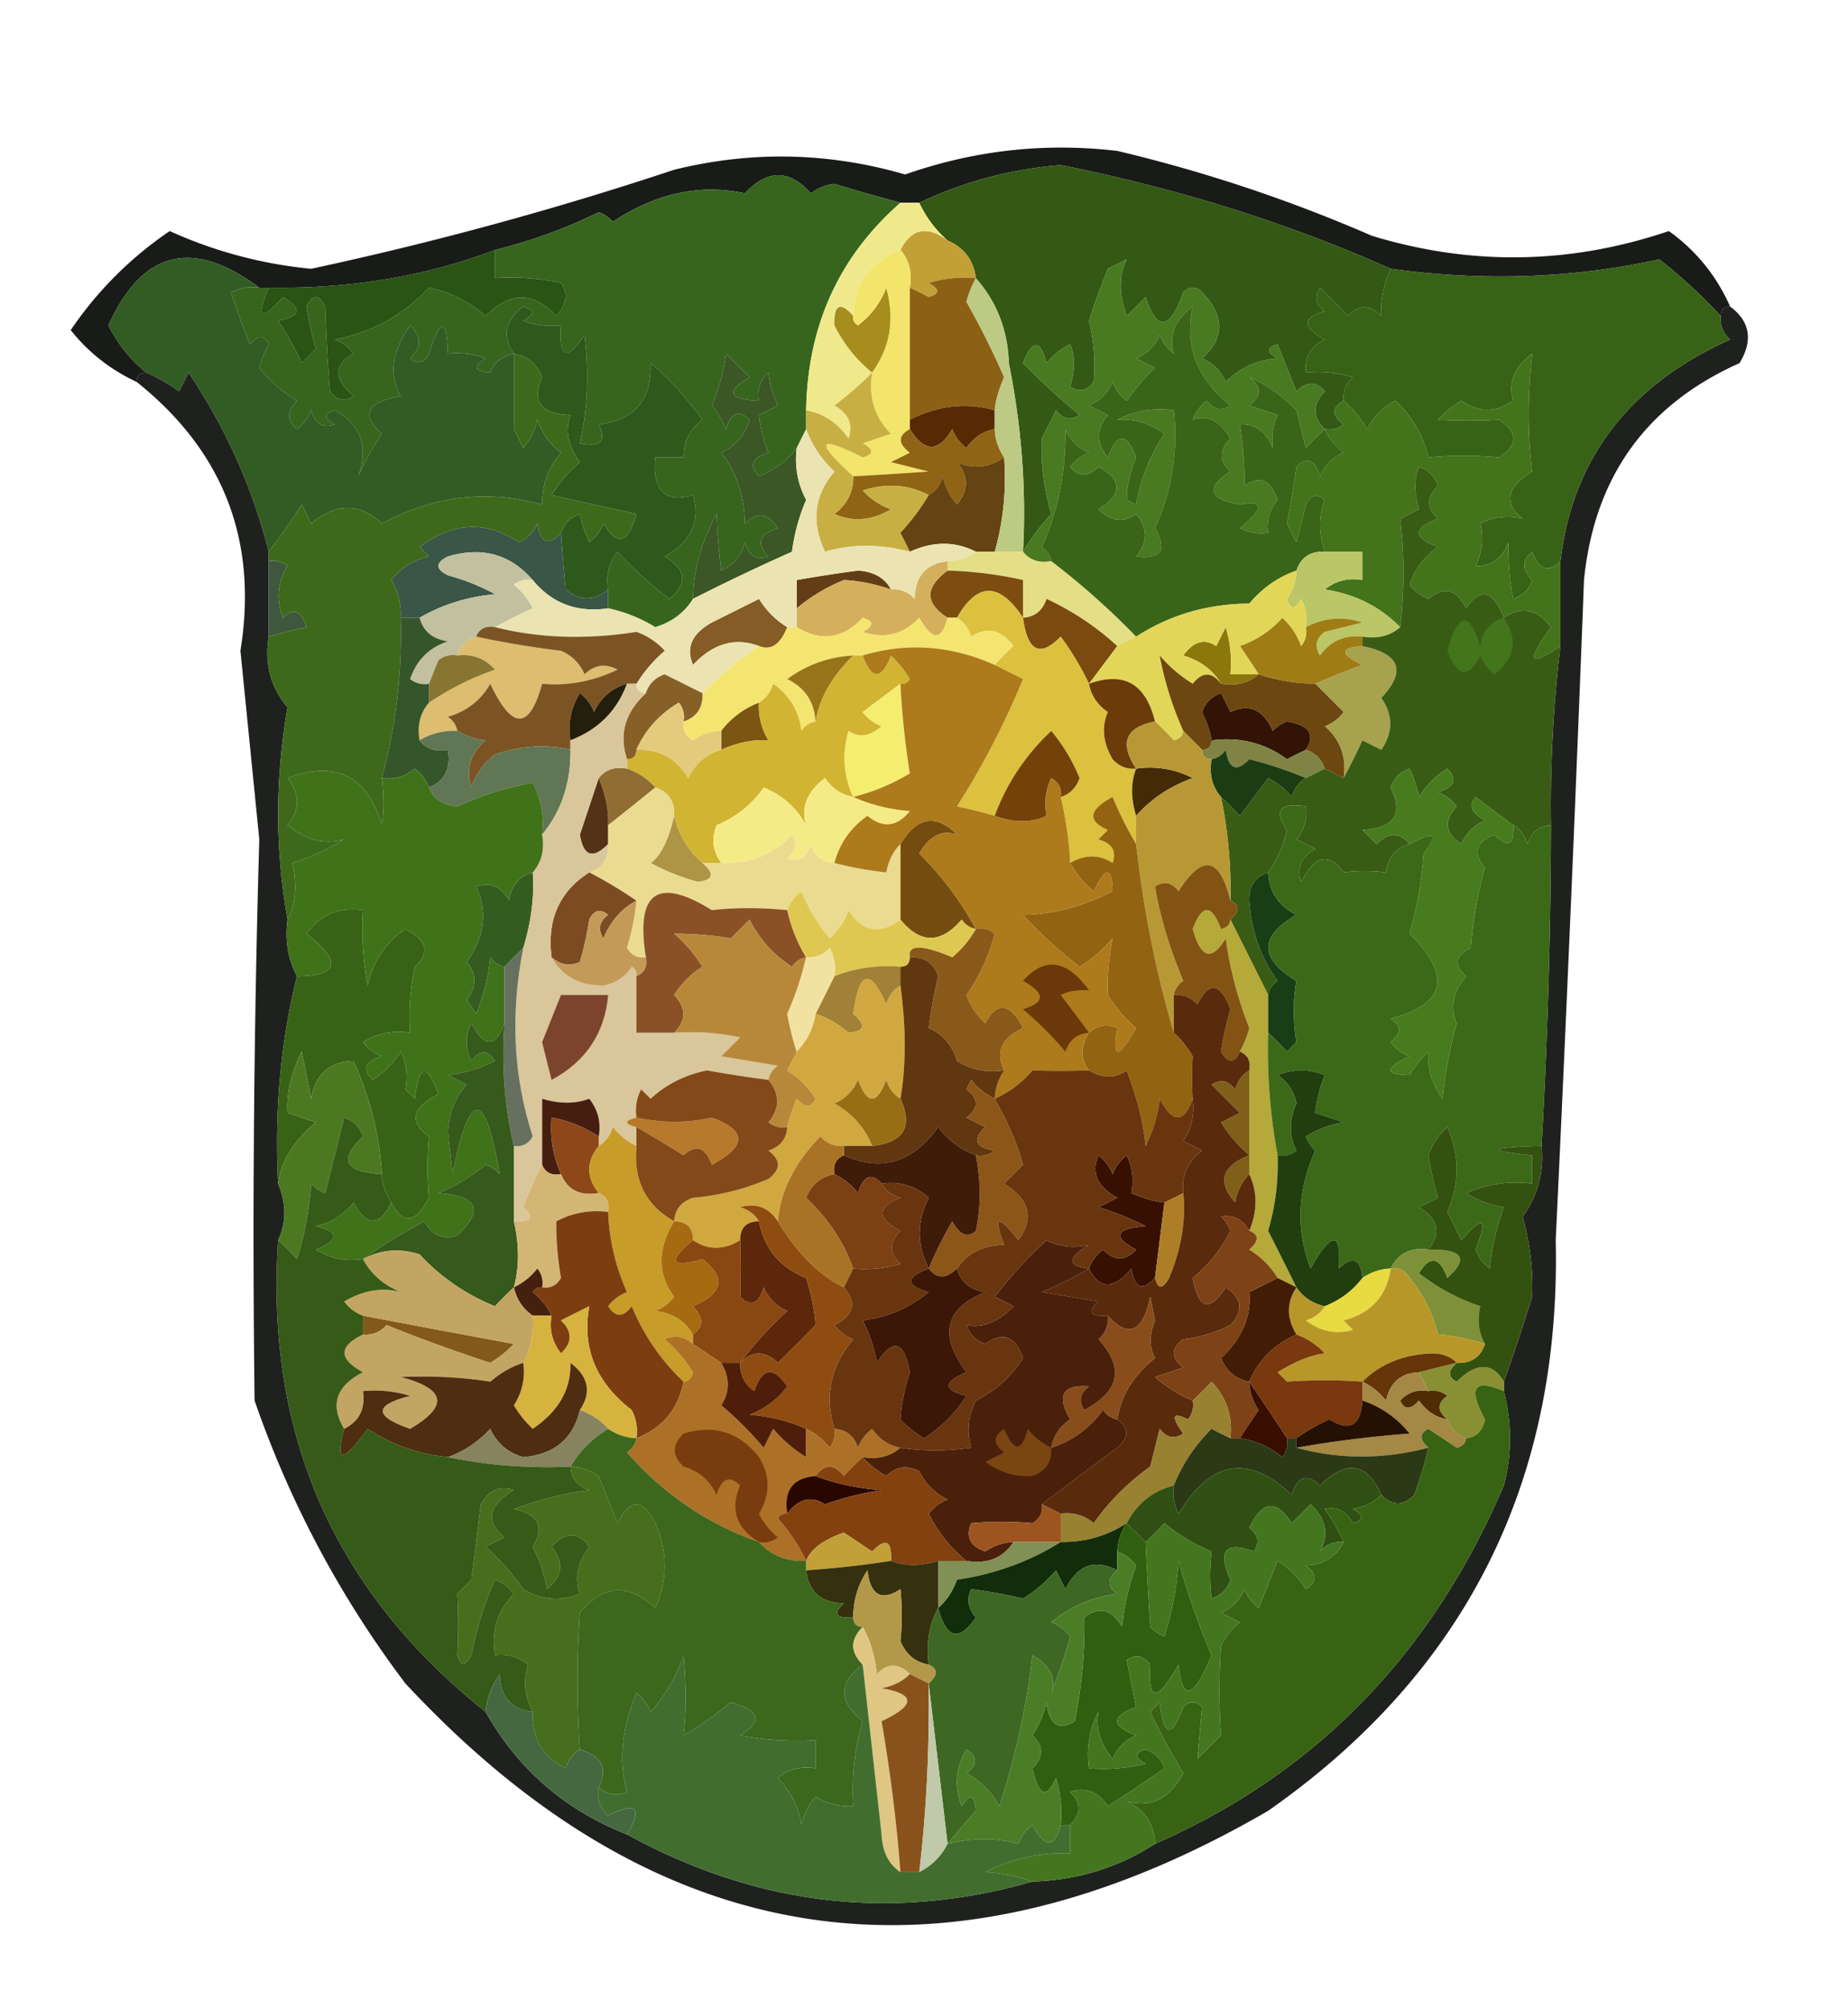 <svg xmlns="http://www.w3.org/2000/svg" width="196" height="213" style="shape-rendering:geometricPrecision;text-rendering:geometricPrecision;image-rendering:optimizeQuality;fill-rule:evenodd;clip-rule:evenodd"><path style="opacity:1" fill="#191b18" d="M183.5 32.5c-.667 0-1 .333-1 1a57.126 57.126 0 0 0-6.5-6c-9.199 2.016-18.699 2.35-28.5 1-10.81-4.823-22.477-8.49-35-11-5.356.445-10.356 1.779-15 4h-2a237.225 237.225 0 0 1-7-2 4.938 4.938 0 0 0-2.5 1c-2.27-2.554-4.603-2.554-7 0-4.706-1.031-9.373-.031-14 3a3.646 3.646 0 0 0-1.5-1 54.482 54.482 0 0 1-11 4c-7.339 2.802-15.339 4.136-24 4h-1c-7.08-5.278-12.414-3.945-16 4 1.008 2 2.341 3.666 4 5-.667 0-1 .333-1 1-2.805-1.313-5.138-3.147-7-5.5A39.33 39.33 0 0 1 18 24.5a47.041 47.041 0 0 0 15 4A365.301 365.301 0 0 0 71.5 18c8.202-2.025 16.37-1.859 24.5.5 7.318-2.568 14.818-3.401 22.5-2.5a160.422 160.422 0 0 1 27 9c10.531 3.207 21.031 3.04 31.5-.5 2.867 2.05 5.034 4.716 6.5 8z"/><path style="opacity:1" fill="#335915" d="M147.5 28.5c-.778 1.725-1.111 3.391-1 5-1.22-1.211-2.387-1.211-3.5 0l-3-3c-.617.95-.451 1.782.5 2.5-2.391.691-2.391 1.691 0 3-1.473.71-2.14 1.876-2 3.5 1.699-.16 3.366.007 5 .5-.752.67-1.086 1.504-1 2.5-1.274.69-1.274 1.523 0 2.5a2.427 2.427 0 0 1-2 .5c-1.307-1.302-1.307-2.635 0-4-.891-1.09-1.891-1.09-3 0l-2-5c-1.196.346-1.196.846 0 1.5-2.176.163-4.009.996-5.5 2.5-.5-1.167-1.333-2-2.5-2.5 2.401-2.173 2.401-4.506 0-7-.667-.667-1.333-.667-2 0-1.43 4.034-2.763 4.2-4 .5l-2 2c-.843-2.339-.843-4.339 0-6l-2 1a100.232 100.232 0 0 0-2 5.5c.538 2.25.705 4.417.5 6.5-.718.95-1.551 1.117-2.5.5.53-1.744.53-3.244 0-4.5a7.248 7.248 0 0 0-2.5 2c-.669-2.528-1.502-2.528-2.5 0a74.8 74.8 0 0 0 6 5.5c-.949.617-1.782.45-2.5-.5l-1.5 3c-.129 2.564.204 5.231 1 8-1.194 1.3-2.194 2.633-3 4 .359-6.556-.141-13.223-1.5-20-.119-3.505-1.286-6.505-3.5-9-.238-1.904-1.238-3.238-3-4a12.066 12.066 0 0 1-3-4c4.644-2.221 9.644-3.555 15-4 12.523 2.51 24.19 6.177 35 11z"/><path style="opacity:1" fill="#37651e" d="M95.5 21.5c-6.515 5.708-9.848 13.041-10 22v2l-1 2c-1.007 1.328-2.34 2.328-4 3-1.104-1.131-.77-1.965 1-2.5-.55-1.398-.884-2.732-1-4l2-1c-.612-1.303-.945-2.47-1-3.5-.886.825-1.219 1.825-1 3-3.218-.15-3.552-.984-1-2.5L77 37.5a20.435 20.435 0 0 1-1.5 5.5 9.468 9.468 0 0 1 1.5 2.5c.535-1.77 1.369-2.104 2.5-1-.468 1.634-1.468 2.8-3 3.5 1.638 2.133 2.471 4.633 2.5 7.5 1.297-1.284 2.464-1.117 3.5.5-1.981.605-2.315 1.605-1 3-1.244.456-2.077-.044-2.5-1.5-.368 1.41-1.201 2.41-2.5 3a59.633 59.633 0 0 1-.5-6c-1.648 3.063-2.482 6.063-2.5 9-.906 1.465-2.239 2.465-4 3a16.066 16.066 0 0 0-5-2v-2c-.262-1.478.071-2.811 1-4a38.9 38.9 0 0 0 5.5 5c1.951-1.637 1.784-3.137-.5-4.5 2.81-1.562 3.81-3.729 3-6.5-2.973.874-4.306-.46-4-4h3c-.02-1.643.647-2.976 2-4-1.926-2.604-3.76-4.604-5.5-6 .14 3.908-1.694 6.075-5.5 6.5.88 1.793.214 2.46-2 2 .818-3.542.985-7.376.5-11.5-1.908 2.832-2.741 2.499-2.5-1a8.434 8.434 0 0 1-4-.5c1.196-.654 1.196-1.154 0-1.5-1.924 1.465-2.257 3.132-1 5-1.312.324-2.145.99-2.5 2-1.721-.11-1.888-.61-.5-1.5a8.434 8.434 0 0 0-4-.5c-.112-3.84-.779-3.84-2 0-.502 1.021-1.168 1.188-2 .5 1.231-1.183 1.231-2.35 0-3.5-1.932 2.755-2.265 5.255-1 7.5-3.602.635-4.268 1.968-2 4a29.503 29.503 0 0 0-2.5 4.5c1.115-3.163.282-5.497-2.5-7-1.196.346-1.196.846 0 1.5-1.244.456-2.077-.044-2.5-1.5a4.452 4.452 0 0 1-1.5 2c-1.09-.891-1.09-1.891 0-3a15.007 15.007 0 0 1-4-3.5c.235-.873.569-1.706 1-2.5-.438-1.006-1.104-1.006-2 0a99.82 99.82 0 0 1-2-5.5 4.932 4.932 0 0 1 3-.5h1c-1.355 3.297-.855 3.63 1.5 1 2.096 1.215 1.929 2.049-.5 2.5.96 1.42 1.794 2.92 2.5 4.5l1.5-1.5a35.267 35.267 0 0 1-1-4.5c.667-1.333 1.333-1.333 2 0 .081 2.833.248 5.833.5 9 .718.95 1.55 1.117 2.5.5-2.145-1.818-2.145-3.318 0-4.5a4.452 4.452 0 0 0-2-1.5c3.921-.752 7.255-2.586 10-5.5a12.8 12.8 0 0 1 6 3c2.589-2.605 5.089-2.605 7.5 0 1.113-1.26 1.28-2.427.5-3.5a24.939 24.939 0 0 0-7-.5v-3a54.482 54.482 0 0 0 11-4c.586.21 1.086.543 1.5 1 4.627-3.031 9.294-4.031 14-3 2.397-2.554 4.73-2.554 7 0a4.938 4.938 0 0 1 2.5-1c2.729.818 5.062 1.485 7 2z"/><path style="opacity:1" fill="#c3a036" d="M100.5 25.5c1.762.762 2.762 2.096 3 4a12.935 12.935 0 0 0-5 .5c1.196.654 1.196 1.154 0 1.5a44.358 44.358 0 0 0-2-1c.268-1.599-.066-2.932-1-4 1.177-2.284 2.844-2.618 5-1z"/><path style="opacity:1" fill="#efe98c" d="M95.5 21.5h2a12.066 12.066 0 0 0 3 4c-2.156-1.618-3.823-1.284-5 1-3.23 1.228-4.897 3.561-5 7-1.395-1.554-2.061-1.221-2 1 1.008 2 2.341 3.666 4 5a37.81 37.81 0 0 1-4 3.5c1.507.837 2.007 2.004 1.5 3.5-1.129-1.641-2.629-2.641-4.5-3 .152-8.959 3.485-16.292 10-22z"/><path style="opacity:1" fill="#2a5314" d="M52.5 26.5v3c2.357-.163 4.69.003 7 .5.78 1.073.613 2.24-.5 3.5-2.411-2.605-4.911-2.605-7.5 0a12.8 12.8 0 0 0-6-3c-2.745 2.914-6.079 4.748-10 5.5a4.452 4.452 0 0 1 2 1.5c-2.145 1.182-2.145 2.682 0 4.5-.95.617-1.782.45-2.5-.5a178.625 178.625 0 0 1-.5-9c-.667-1.333-1.333-1.333-2 0a35.267 35.267 0 0 0 1 4.5L32 38.5a29.503 29.503 0 0 0-2.5-4.5c2.429-.451 2.596-1.285.5-2.5-2.355 2.63-2.855 2.297-1.5-1 8.661.136 16.661-1.198 24-4z"/><path style="opacity:1" fill="#1f211f" d="M183.5 32.5c2.116 1.588 2.449 3.588 1 6-9.911 4.423-15.411 12.09-16.5 23a7359.21 7359.21 0 0 1-3 70c.569 25.696-9.597 45.862-30.5 60.5-34.153 19.829-64.653 15.329-91.5-13.5a108.33 108.33 0 0 1-16-30 1438.37 1438.37 0 0 1 .5-59.5l-2-20c1.88-11.648-1.786-21.148-11-28.5 0-.667.333-1 1-1a18.492 18.492 0 0 1 3.5 2l1-2c3.959 5.91 6.792 12.244 8.5 19v9c-.458 2.894.209 5.394 2 7.5-1.327 7.599-1.327 15.099 0 22.5-.295 2.235.039 4.235 1 6-1.733 6.917-2.4 14.25-2 22 .88 2.111.88 4.111 0 6-1.37 20.587 5.964 37.253 22 50 3.434 6.098 8.434 10.431 15 13 13.842 7.584 28.175 9.25 43 5 4.747-.139 9.081-1.472 13-4 17.017-7.439 29.351-20.105 37-38 .866-3.262.866-6.595 0-10v-1c.923-2.545 1.923-5.545 3-9 .119-2.758-.215-5.592-1-8.5 1.613-2.228 2.28-4.728 2-7.5a637.161 637.161 0 0 0 1-34c-.093-6.363.24-12.696 1-19v-9c1.289-10.865 7.289-18.698 18-23.5-.752-.67-1.086-1.504-1-2.5 0-.667.333-1 1-1z"/><path style="opacity:1" fill="#386215" d="M182.5 33.5c-.086.996.248 1.83 1 2.5-10.711 4.802-16.711 12.635-18 23.5-1.287 1.268-2.287.935-3-1-1.09.891-1.09 1.891 0 3-.333 1-1 1.667-2 2-.387-1.867-.554-3.867-.5-6-.72 1.755-1.887 2.589-3.5 2.5.712-1.425.879-2.925.5-4.5 1.425-.712 2.925-.879 4.5-.5-2.054-1.682-1.721-3.349 1-5-.484-3.94-.484-8.107 0-12.5-1.922 1.46-2.589 3.127-2 5-1.853 1.26-3.686 1.26-5.5 0a11.371 11.371 0 0 0-2.5 2c2.122.123 4.289.123 6.5 0 2 1.333 2 2.667 0 4a38.684 38.684 0 0 0-7.5 0c-.588-2.41-1.755-4.41-3.5-6a6.544 6.544 0 0 0-3 3c-.698-1.19-1.531-2.19-2.5-3-.086-.996.248-1.83 1-2.5a12.935 12.935 0 0 0-5-.5c-.14-1.624.527-2.79 2-3.5-2.391-1.309-2.391-2.309 0-3-.951-.718-1.117-1.55-.5-2.5l3 3c1.113-1.211 2.28-1.211 3.5 0-.111-1.609.222-3.275 1-5 9.801 1.35 19.301 1.016 28.5-1a57.126 57.126 0 0 1 6.5 6z"/><path style="opacity:1" fill="#a78d1e" d="M92.5 39.5c-1.659-1.334-2.992-3-4-5-.061-2.221.605-2.554 2-1-.065.438.101.772.5 1a8.905 8.905 0 0 0 3-4c.927 3.363.427 6.363-1.5 9z"/><path style="opacity:1" fill="#2f581c" d="M64.5 62.5c-1.51 1.228-3.01 1.228-4.5 0a174.75 174.75 0 0 1-.5-6c.311-.978.978-1.645 2-2 .17.897.502 1.897 1 3a4.452 4.452 0 0 0 1.5-2c1.483 2.446 2.65 2.112 3.5-1l-9-2a14.974 14.974 0 0 1 3-3.5c-1.263-1.705-1.597-3.372-1-5-3.146-.11-4.146-1.443-3-4-.578-1.417-1.578-2.25-3-2.5-1.257-1.868-.924-3.535 1-5 1.196.346 1.196.846 0 1.5a8.434 8.434 0 0 0 4 .5c-.241 3.499.592 3.832 2.5 1 .485 4.124.318 7.958-.5 11.5 2.214.46 2.88-.207 2-2 3.806-.425 5.64-2.592 5.5-6.5 1.74 1.396 3.574 3.396 5.5 6-1.353 1.024-2.02 2.357-2 4h-3c-.306 3.54 1.027 4.874 4 4 .81 2.771-.19 4.938-3 6.5 2.284 1.363 2.451 2.863.5 4.5a38.9 38.9 0 0 1-5.5-5c-.929 1.189-1.262 2.522-1 4z"/><path style="opacity:1" fill="#497920" d="M140.5 45.5a31.12 31.12 0 0 0-2 2l-1-4c-1.613-1.623-3.28-2.79-5-3.5 1.333 1 1.333 2 0 3l3 1c-.482 1.008-.648 2.175-.5 3.5-.72-1.755-1.887-2.589-3.5-2.5a44.13 44.13 0 0 1 .5 6.5c1.613-1.122 2.78-.622 3.5 1.5-.837 1.011-1.17 2.178-1 3.5a4.932 4.932 0 0 1-3-.5c2.612-2.151 2.612-2.985 0-2.5-3.337-.61-3.67-1.776-1-3.5-1.211-1.113-1.211-2.28 0-3.5-1.101-1.894-2.434-2.56-4-2a4.458 4.458 0 0 1 1.5-2c.718.95 1.551 1.117 2.5.5-3.584-2.913-4.917-6.413-4-10.5-1.922 1.46-2.589 3.127-2 5a4.458 4.458 0 0 1-1.5-2c-.5 1.167-1.333 2-2.5 2.5l2 1a23.639 23.639 0 0 0-3 3.5 4.458 4.458 0 0 1-1.5-2c-.5 1.167-1.333 2-2.5 2.5l2 1c-1.247 1.494-1.247 2.994 0 4.5 1-2.667 2-2.667 3 0-.665 1.601-.999 3.101-1 4.5l1 .5c.504-2.799 1.504-5.299 3-7.5-1.578-1.14-3.244-1.64-5-1.5a9.864 9.864 0 0 1 6-1c.446 4.377-.221 8.544-2 12.5 1.353 2.316.687 3.316-2 3 1.247-1.494 1.247-2.994 0-4.5-1.312.96-2.646.794-4-.5 2.579-1.612 2.579-3.112 0-4.5-1.109 1.09-2.109 1.09-3 0a4.451 4.451 0 0 1 2-1.5c-1.167-.5-2-1.333-2.5-2.5.063 4.482-.77 8.648-2.5 12.5.556.383.889.883 1 1.5-1.291.237-2.291-.096-3-1 .806-1.367 1.806-2.7 3-4-.796-2.769-1.129-5.436-1-8l1.5-3c.718.95 1.551 1.117 2.5.5a74.8 74.8 0 0 1-6-5.5c.998-2.528 1.831-2.528 2.5 0a7.248 7.248 0 0 1 2.5-2c.53 1.256.53 2.756 0 4.5.949.617 1.782.45 2.5-.5.205-2.083.038-4.25-.5-6.5.603-1.825 1.27-3.659 2-5.5l2-1c-.843 1.661-.843 3.661 0 6l2-2c1.237 3.7 2.57 3.534 4-.5.667-.667 1.333-.667 2 0 2.401 2.494 2.401 4.827 0 7 1.167.5 2 1.333 2.5 2.5 1.491-1.504 3.324-2.337 5.5-2.5-1.196-.654-1.196-1.154 0-1.5l2 5c1.109-1.09 2.109-1.09 3 0-1.307 1.365-1.307 2.698 0 4z"/><path style="opacity:1" fill="#f3e46b" d="M95.5 26.5c.934 1.068 1.268 2.401 1 4v15c-1.274.69-1.274 1.523 0 2.5l-2 1 4 1c-2.861.2-5.528.367-8 .5-4.129-3.747-3.795-4.413 1-2 1.196-.346 1.196-.846 0-1.5l3-1c-1.75-1.754-2.417-3.92-2-6.5 1.927-2.637 2.427-5.637 1.5-9a8.905 8.905 0 0 1-3 4c-.399-.228-.565-.562-.5-1 .103-3.439 1.77-5.772 5-7z"/><path style="opacity:1" fill="#8c6116" d="M103.5 29.5a11.114 11.114 0 0 0-1 2.5 84.185 84.185 0 0 1 4 8c-.58 1.335-.913 2.502-1 3.5-3.044-.834-6.044-.5-9 1v-14c.65.304 1.317.637 2 1 1.196-.346 1.196-.846 0-1.5a12.935 12.935 0 0 1 5-.5z"/><path style="opacity:1" fill="#582903" d="M105.5 43.5v2c-1.235.221-2.235.888-3 2a4.458 4.458 0 0 1-1.5-2c-1.46 2.482-2.96 2.482-4.5 0v-1c2.956-1.5 5.956-1.834 9-1z"/><path style="opacity:1" fill="#8f6415" d="M96.5 45.5c1.54 2.482 3.04 2.482 4.5 0a4.458 4.458 0 0 0 1.5 2c.765-1.112 1.765-1.779 3-2a5.727 5.727 0 0 0 1 3c-1.653 1.105-3.32 1.271-5 .5 1.247 1.494 1.247 2.994 0 4.5a6.802 6.802 0 0 1-1.5-3c-.278.916-.778 1.583-1.5 2-2.128-1.13-4.462-1.296-7-.5a7.291 7.291 0 0 0 3 2c-2.034 1.205-4.034 1.372-6 .5 1.353-1.024 2.02-2.357 2-4 2.472-.133 5.139-.3 8-.5l-4-1 2-1c-1.274-.977-1.274-1.81 0-2.5z"/><path style="opacity:1" fill="#43731b" d="M165.5 59.5v9c-3.353 2.343-3.686 1.676-1-2-1.465-1.924-3.132-2.257-5-1-1.137-2.928-2.47-3.261-4-1-1.003-2.042-2.337-2.375-4-1a4.451 4.451 0 0 1-2-1.5c.561-1.676 1.561-3.01 3-4-2.667-1-2.667-2 0-3-1.211-1.113-1.211-2.28 0-3.5-.333-1-1-1.667-2-2-.53 1.256-.53 2.756 0 4.5l-2 1c.459 3.727.459 7.56 0 11.5-2.131-2.185-4.797-3.518-8-4 1.189-.929 2.522-1.262 4-1v-3h-4c-.638-1.96-.638-3.793 0-5.5-.832-.688-1.498-.521-2 .5l-1 4-1-2a93.076 93.076 0 0 0 1-6c1.131-1.104 1.965-.77 2.5 1 .5-1.167 1.333-2 2.5-2.5-.881-.708-1.547-1.542-2-2.5a2.427 2.427 0 0 0 2-.5c-1.274-.977-1.274-1.81 0-2.5.969.81 1.802 1.81 2.5 3a6.544 6.544 0 0 1 3-3c1.745 1.59 2.912 3.59 3.5 6a38.684 38.684 0 0 1 7.5 0c2-1.333 2-2.667 0-4a57.523 57.523 0 0 1-6.5 0 11.371 11.371 0 0 1 2.5-2c1.814 1.26 3.647 1.26 5.5 0-.589-1.873.078-3.54 2-5-.484 4.393-.484 8.56 0 12.5-2.721 1.651-3.054 3.318-1 5-1.575-.379-3.075-.212-4.5.5.379 1.575.212 3.075-.5 4.5 1.613.089 2.78-.745 3.5-2.5-.054 2.133.113 4.133.5 6 1-.333 1.667-1 2-2-1.09-1.109-1.09-2.109 0-3 .713 1.935 1.713 2.268 3 1z"/><path style="opacity:1" fill="#c8af44" d="M92.5 39.5c-.417 2.58.25 4.746 2 6.5l-3 1c1.196.654 1.196 1.154 0 1.5-4.795-2.413-5.129-1.747-1 2 .02 1.643-.647 2.976-2 4 1.966.872 3.966.705 6-.5a7.291 7.291 0 0 1-3-2c2.538-.796 4.872-.63 7 .5-.806 1.367-1.806 2.7-3 4 .363.684.696 1.35 1 2-3.173-.831-6.173-.831-9 0-1.496-3.145-1.162-5.978 1-8.5-1.397-1.31-2.397-2.81-3-4.5v-2c1.871.359 3.371 1.359 4.5 3 .507-1.496.007-2.663-1.5-3.5a37.81 37.81 0 0 0 4-3.5z"/><path style="opacity:1" fill="#654312" d="M106.5 48.5c.247 3.439-.086 6.772-1 10h-2c-2.188-1.123-4.521-1.123-7 0a44.358 44.358 0 0 0-1-2c1.194-1.3 2.194-2.633 3-4 .722-.417 1.222-1.084 1.5-2a6.802 6.802 0 0 0 1.5 3c1.247-1.506 1.247-3.006 0-4.5 1.68.771 3.347.605 5-.5z"/><path style="opacity:1" fill="#335b24" d="M27.5 30.5a4.932 4.932 0 0 0-3 .5 99.82 99.82 0 0 0 2 5.5c.896-1.006 1.562-1.006 2 0a11.477 11.477 0 0 0-1 2.5 15.007 15.007 0 0 0 4 3.5c-1.09 1.109-1.09 2.109 0 3a4.452 4.452 0 0 0 1.5-2c.423 1.456 1.256 1.956 2.5 1.5-1.196-.654-1.196-1.154 0-1.5 2.782 1.503 3.615 3.837 2.5 7 .706-1.58 1.54-3.08 2.5-4.5-2.268-2.032-1.602-3.365 2-4-1.265-2.245-.932-4.745 1-7.5 1.231 1.15 1.231 2.317 0 3.5.832.688 1.498.521 2-.5 1.221-3.84 1.888-3.84 2 0a8.434 8.434 0 0 1 4 .5c-1.388.89-1.221 1.39.5 1.5.355-1.01 1.188-1.676 2.5-2 .017 2.65.017 5.316 0 8l1 2a6.807 6.807 0 0 0 1.5-3 6.975 6.975 0 0 0 2.5 3.5c-1.361 1.584-2.028 3.418-2 5.5-5.762-1.617-11.43-.95-17 2-2.352-2.197-4.852-2.197-7.5 0l-1-2a72.122 72.122 0 0 1-3.5 5c-1.708-6.756-4.541-13.09-8.5-19l-1 2a18.492 18.492 0 0 0-3.5-2c-1.659-1.334-2.992-3-4-5 3.586-7.945 8.92-9.278 16-4z"/><path style="opacity:1" fill="#bdca84" d="M103.5 29.5c2.214 2.495 3.381 5.495 3.5 9 1.359 6.777 1.859 13.444 1.5 20h-3c.914-3.228 1.247-6.561 1-10a5.727 5.727 0 0 1-1-3v-2c.087-.998.42-2.165 1-3.5a84.185 84.185 0 0 0-4-8c.243-.902.577-1.735 1-2.5z"/><path style="opacity:1" fill="#3a5725" d="M84.5 47.5c-.24 1.967.094 3.8 1 5.5a20.435 20.435 0 0 0-1.5 5.5 227.515 227.515 0 0 0-10.5 5c.018-2.937.852-5.937 2.5-9 .078 2.157.245 4.157.5 6 1.299-.59 2.132-1.59 2.5-3 .423 1.456 1.256 1.956 2.5 1.5-1.315-1.395-.981-2.395 1-3-1.036-1.617-2.203-1.784-3.5-.5-.029-2.867-.862-5.367-2.5-7.5 1.532-.7 2.532-1.866 3-3.5-1.131-1.104-1.965-.77-2.5 1a9.468 9.468 0 0 0-1.5-2.5 20.435 20.435 0 0 0 1.5-5.5l2.5 2.5c-2.552 1.516-2.218 2.35 1 2.5-.219-1.175.114-2.175 1-3 .055 1.03.388 2.197 1 3.5l-2 1c.116 1.268.45 2.602 1 4-1.77.535-2.104 1.369-1 2.5 1.66-.672 2.993-1.672 4-3z"/><path style="opacity:1" fill="#e4de87" d="M103.5 58.5h5c.709.904 1.709 1.237 3 1a80.563 80.563 0 0 1 9 8l-2 1a29.595 29.595 0 0 0-7.5-5c-.417 1.256-1.25 1.923-2.5 2v-4a41.58 41.58 0 0 0-8-1v-1a5.728 5.728 0 0 0 3-1z"/><path style="opacity:1" fill="#395646" d="M59.5 56.5c.108 1.71.275 3.71.5 6 1.49 1.228 2.99 1.228 4.5 0v2c-3.288.484-5.955-.516-8-3-2.358-2.736-5.358-3.57-9-2.5-1.333.667-1.333 1.333 0 2a22.948 22.948 0 0 1 5 2c-2.957.28-5.623 1.113-8 2.5h-2a6.845 6.845 0 0 0-1-4c1.092-1.33 2.425-2.164 4-2.5l-1-1c3.53-2.655 7.03-2.822 10.5-.5.945-.405 1.612-1.072 2-2 .342 2.12 1.175 2.453 2.5 1z"/><path style="opacity:1" fill="#3a6518" d="M140.5 45.5c.453.958 1.119 1.792 2 2.5-1.167.5-2 1.333-2.5 2.5-.535-1.77-1.369-2.104-2.5-1a93.076 93.076 0 0 1-1 6l1 2 1-4c.502-1.021 1.168-1.188 2-.5-.638 1.707-.638 3.54 0 5.5-1.527-.073-2.527.594-3 2-1.949.684-3.615 1.85-5 3.5-4.408.025-8.408 1.191-12 3.5a80.563 80.563 0 0 0-9-8c-.111-.617-.444-1.117-1-1.5 1.73-3.852 2.563-8.018 2.5-12.5.5 1.167 1.333 2 2.5 2.5a4.451 4.451 0 0 0-2 1.5c.891 1.09 1.891 1.09 3 0 2.579 1.388 2.579 2.888 0 4.5 1.354 1.294 2.688 1.46 4 .5 1.247 1.506 1.247 3.006 0 4.5 2.687.316 3.353-.684 2-3 1.779-3.956 2.446-8.123 2-12.5a9.864 9.864 0 0 0-6 1c1.756-.14 3.422.36 5 1.5-1.496 2.201-2.496 4.701-3 7.5l-1-.5c.001-1.399.335-2.899 1-4.5-1-2.667-2-2.667-3 0-1.247-1.506-1.247-3.006 0-4.5l-2-1c1.167-.5 2-1.333 2.5-2.5a4.458 4.458 0 0 0 1.5 2 23.639 23.639 0 0 1 3-3.5l-2-1c1.167-.5 2-1.333 2.5-2.5a4.458 4.458 0 0 0 1.5 2c-.589-1.873.078-3.54 2-5-.917 4.087.416 7.587 4 10.5-.949.617-1.782.45-2.5-.5a4.458 4.458 0 0 0-1.5 2c1.566-.56 2.899.106 4 2-1.211 1.22-1.211 2.387 0 3.5-2.67 1.724-2.337 2.89 1 3.5 2.612-.485 2.612.349 0 2.5.948.483 1.948.65 3 .5-.17-1.322.163-2.489 1-3.5-.72-2.122-1.887-2.622-3.5-1.5a44.13 44.13 0 0 0-.5-6.5c1.613-.089 2.78.745 3.5 2.5-.148-1.325.018-2.492.5-3.5l-3-1c1.333-1 1.333-2 0-3 1.72.71 3.387 1.877 5 3.5l1 4a31.12 31.12 0 0 1 2-2z"/><path style="opacity:1" fill="#623d16" d="M94.5 62.5c-1.705-.588-3.372-.921-5-1-1.86.76-3.527 1.76-5 3v-3c2.146-.378 4.313-.712 6.5-1 1.681.108 2.848.775 3.5 2z"/><path style="opacity:1" fill="#7d4d10" d="M100.5 60.5a41.58 41.58 0 0 1 8 1v4c-2.505-3.79-4.838-3.79-7 0h-1c-2.422-1.548-2.422-3.215 0-5z"/><path style="opacity:1" fill="#3e573e" d="M28.5 59.5a2.428 2.428 0 0 1 2 .5c-1.076 1.726-1.243 3.56-.5 5.5 1.131-1.104 1.965-.77 2.5 1a55.66 55.66 0 0 0-4 1v-8z"/><path style="opacity:1" fill="#c2c09f" d="M56.5 61.5a2.428 2.428 0 0 0-2 .5 7.253 7.253 0 0 1 2 2.5 70.679 70.679 0 0 0-4 2c-.992-.172-1.658.162-2 1-1 .333-1.667 1-2 2a2.428 2.428 0 0 0-2 .5c-.384.95-.717 1.784-1 2.5a2.428 2.428 0 0 1-2-.5c.667-2 2-3.333 4-4-1.62-.236-2.62-1.069-3-2.5 2.377-1.387 5.043-2.22 8-2.5a22.948 22.948 0 0 0-5-2c-1.333-.667-1.333-1.333 0-2 3.642-1.07 6.642-.236 9 2.5z"/><path style="opacity:1" fill="#d4b05d" d="M100.5 59.5v1c-2.422 1.785-2.422 3.452 0 5-.62 2.477-1.62 2.477-3 0-1.693 1.779-3.693 2.279-6 1.5 1.196-.654 1.196-1.154 0-1.5-2.093 2.243-4.426 2.577-7 1v-2a18.659 18.659 0 0 1 5-3c1.628.079 3.295.412 5 1 .996-.086 1.83.248 2.5 1 .057-2.41 1.224-3.743 3.5-4z"/><path style="opacity:1" fill="#bbc667" d="M140.5 58.5h4v3c-1.478-.262-2.811.071-4 1 3.203.482 5.869 1.815 8 4-1.068.934-2.401 1.268-4 1-1.89-.204-3.39.463-4.5 2-.617-.95-.451-1.782.5-2.5l4-1c-2.098-.678-4.098-.51-6 .5a4.934 4.934 0 0 0-.5-3c-.654 1.196-1.154 1.196-1.5 0a5.575 5.575 0 0 0 1-3c.473-1.406 1.473-2.073 3-2z"/><path style="opacity:1" fill="#855c26" d="M83.5 66.5c-.742 1.85-1.742 2.516-3 2-2.529-.949-4.862-.282-7 2-.782-1.83-.116-3.33 2-4.5l5-2.5c.788 1.27 1.788 2.27 3 3z"/><path style="opacity:1" fill="#f4e571" d="M100.5 65.5h1c.722.418 1.222 1.084 1.5 2 1.68-1.103 3.18-.77 4.5 1a30.968 30.968 0 0 0-2 2c-4.659-2.07-9.325-2.403-14-1h-1c-2.597.143-4.93.977-7 2.5 1.876.918 2.876 2.418 3 4.5-.617.11-1.117.444-1.5 1-.26-2.118-1.26-3.784-3-5-.278.916-.778 1.582-1.5 2-1.64.647-2.974 1.647-4 3a5.576 5.576 0 0 0-3 1c-.797-.457-1.13-1.124-1-2 1.406-.473 2.073-1.473 2-3a37.917 37.917 0 0 1 6-5c1.258.516 2.258-.15 3-2h1c2.574 1.577 4.907 1.243 7-1 1.196.346 1.196.846 0 1.5 2.307.779 4.307.279 6-1.5 1.38 2.477 2.38 2.477 3 0z"/><path style="opacity:1" fill="#ddbd70" d="M50.5 67.5a97.442 97.442 0 0 0 9 1.5c1.167.5 2 1.333 2.5 2.5 1.05-1.017 2.216-1.184 3.5-.5-2.62 1.248-5.287 1.748-8 1.5-1.355 4.918-3.188 4.918-5.5 0-1.008 1.759-2.508 2.926-4.5 3.5.556.383.89.883 1 1.5-1.459-.067-2.792.266-4 1-.268-1.599.066-2.932 1-4a30.641 30.641 0 0 1 7-3.5c-1.063-1.188-2.397-1.688-4-1.5.333-1 1-1.667 2-2z"/><path style="opacity:1" fill="#ebe4b2" d="M85.5 45.5c.603 1.69 1.603 3.19 3 4.5-2.162 2.522-2.496 5.355-1 8.5 2.827-.831 5.827-.831 9 0 2.479-1.123 4.812-1.123 7 0a5.728 5.728 0 0 1-3 1c-2.276.257-3.443 1.59-3.5 4-.67-.752-1.504-1.086-2.5-1-.652-1.225-1.819-1.892-3.5-2-2.187.288-4.354.622-6.5 1v5h-1c-1.212-.73-2.212-1.73-3-3l-5 2.5c-2.116 1.17-2.782 2.67-2 4.5 2.138-2.282 4.471-2.949 7-2a37.917 37.917 0 0 0-6 5l-4-2c-1.022.356-1.689 1.022-2 2-.667 0-1-.333-1-1 .79-1.294 1.79-2.46 3-3.5a7.291 7.291 0 0 0-3-2c-5.324.836-10.324.67-15-.5a70.679 70.679 0 0 1 4-2 7.253 7.253 0 0 0-2-2.5 2.428 2.428 0 0 1 2-.5c2.045 2.484 4.712 3.484 8 3a16.066 16.066 0 0 1 5 2c1.761-.535 3.094-1.535 4-3 3.42-1.739 6.92-3.405 10.5-5a20.435 20.435 0 0 1 1.5-5.5c-.906-1.7-1.24-3.533-1-5.5l1-2z"/><path style="opacity:1" fill="#7a4a0e" d="m118.5 68.5-3 4a31.638 31.638 0 0 0-3-5c-2.196 2.247-3.53 1.58-4-2 1.25-.077 2.083-.744 2.5-2a29.595 29.595 0 0 1 7.5 5z"/><path style="opacity:1" fill="#8b770c" d="M133.5 71.5c-1.068.934-2.401 1.268-4 1-.835-1.443-2.168-2.443-4-3 1.09-1.503 2.257-1.836 3.5-1l1-2c.494 1.634.66 3.3.5 5h3z"/><path style="opacity:1" fill="#a07c15" d="M138.5 66.5c1.902-1.01 3.902-1.178 6-.5l-4 1c-.951.718-1.117 1.55-.5 2.5 1.11-1.537 2.61-2.204 4.5-2v1c-2.425.184-2.425.85 0 2-1.791.67-3.458 1.337-5 2a19.24 19.24 0 0 1-6-1 184.223 184.223 0 0 0-2-3c1.796-.641 3.296-1.641 4.5-3a7.292 7.292 0 0 1 2 3 2.429 2.429 0 0 0 .5-2z"/><path style="opacity:1" fill="#a6a24d" d="M144.5 68.5c4.01.83 4.677 2.664 2 5.5 1.26 1.814 1.26 3.647 0 5.5l-2-1a71.015 71.015 0 0 1-2 4c.322-2.222-.345-4.056-2-5.5a4.451 4.451 0 0 0 2-1.5l-3-3c1.542-.663 3.209-1.33 5-2-2.425-1.15-2.425-1.816 0-2z"/><path style="opacity:1" fill="#897532" d="M48.5 69.5c1.603-.188 2.937.312 4 1.5a30.641 30.641 0 0 0-7 3.5v-2c.283-.716.616-1.55 1-2.5a2.428 2.428 0 0 1 2-.5z"/><path style="opacity:1" fill="#e2d659" d="M137.5 60.5a5.575 5.575 0 0 1-1 3c.346 1.196.846 1.196 1.5 0 .483.948.649 1.948.5 3a2.429 2.429 0 0 1-.5 2 7.292 7.292 0 0 0-2-3c-1.204 1.359-2.704 2.359-4.5 3a184.223 184.223 0 0 1 2 3h-3a12.93 12.93 0 0 0-.5-5l-1 2c-1.243-.836-2.41-.503-3.5 1 1.832.557 3.165 1.557 4 3-.973-1.291-1.973-1.291-3 0a14.962 14.962 0 0 1-3.5-3c.491 2.68 1.324 5.347 2.5 8-.06.543-.393.876-1 1a31.12 31.12 0 0 0-2-2c-.974-4.01-3.308-5.343-7-4l3-4 2-1c3.592-2.309 7.592-3.475 12-3.5 1.385-1.65 3.051-2.816 5-3.5z"/><path style="opacity:1" fill="#dbc13e" d="M108.5 65.5c.47 3.58 1.804 4.247 4 2a31.638 31.638 0 0 1 3 5c.221 1.235.888 2.235 2 3-.686 1.564-.519 3.23.5 5 .671.752 1.504 1.086 2.5 1-.571 1.473-.571 3.14 0 5v3a38.728 38.728 0 0 1-2.5-5c-2.543 1.376-2.709 2.543-.5 3.5l-1 1c1.456.423 1.956 1.256 1.5 2.5-1.414-.913-2.914-.913-4.5 0-.103-2.26-.436-4.594-1-7 .978-.311 1.645-.978 2-2a18.915 18.915 0 0 0-3-5c-2.732 2.565-4.732 5.565-6 9a55.567 55.567 0 0 0-4-1 86.186 86.186 0 0 0 7-13.5l-3-1.5a30.968 30.968 0 0 1 2-2c-1.32-1.77-2.82-2.103-4.5-1-.278-.916-.778-1.582-1.5-2 2.162-3.79 4.495-3.79 7 0z"/><path style="opacity:1" fill="#6c4710" d="M129.5 72.5c1.599.268 2.932-.066 4-1a19.24 19.24 0 0 0 6 1l3 3a4.451 4.451 0 0 1-2 1.5c1.655 1.444 2.322 3.278 2 5.5l-2-1c-.333-1-1-1.667-2-2 1.038-1.608.371-2.608-2-3a3.646 3.646 0 0 0-1.5 1c-1.03-2.276-2.53-2.943-4.5-2l-1-2c-1 .333-1.667 1-2 2 .556 1.163.889 2.163 1 3 0 .667-.333 1-1 1l-2-2c-1.176-2.653-2.009-5.32-2.5-8a14.962 14.962 0 0 0 3.5 3c1.027-1.291 2.027-1.291 3 0z"/><path style="opacity:1" fill="#7c5424" d="M50.5 67.5c.342-.838 1.008-1.172 2-1 4.676 1.17 9.676 1.336 15 .5a7.291 7.291 0 0 1 3 2 14.692 14.692 0 0 0-3 3.5h-1c-1.574.437-2.741 1.437-3.5 3a4.452 4.452 0 0 0-1.5-2c-.952 1.545-1.285 3.212-1 5v1c-2.562-.608-5.229-.442-8 .5a6.975 6.975 0 0 0-2.5 3.5c-.624-1.965-.124-3.631 1.5-5-.972-.093-1.972-.426-3-1-.11-.617-.444-1.117-1-1.5 1.992-.574 3.492-1.741 4.5-3.5 2.312 4.918 4.145 4.918 5.5 0 2.713.248 5.38-.252 8-1.5-1.284-.684-2.45-.517-3.5.5-.5-1.167-1.333-2-2.5-2.5a97.442 97.442 0 0 1-9-1.5z"/><path style="opacity:1" fill="#6b3c09" d="M122.5 76.5c-3.134.608-3.801 2.274-2 5-.996.086-1.829-.248-2.5-1-1.019-1.77-1.186-3.436-.5-5-1.112-.765-1.779-1.765-2-3 3.692-1.343 6.026-.01 7 4z"/><path style="opacity:1" fill="#3e691b" d="M54.5 37.5c1.422.25 2.422 1.083 3 2.5-1.146 2.557-.146 3.89 3 4-.597 1.628-.263 3.295 1 5a14.974 14.974 0 0 0-3 3.5l9 2c-.85 3.112-2.017 3.446-3.5 1a4.452 4.452 0 0 1-1.5 2c-.498-1.103-.83-2.103-1-3-1.022.355-1.689 1.022-2 2-1.325 1.453-2.158 1.12-2.5-1-.388.928-1.055 1.595-2 2-3.47-2.322-6.97-2.155-10.5.5l1 1c-1.575.336-2.908 1.17-4 2.5a6.845 6.845 0 0 1 1 4c.158 5.91-.509 11.576-2 17 .238 1.763.238 3.43 0 5-1.554-5.252-4.887-6.919-10-5 1.333 1.667 1.333 3.333 0 5 1.946 1.583 3.946 2.083 6 1.5a24.36 24.36 0 0 1-5.5 2.5c.535 2.366.369 4.366-.5 6-1.327-7.401-1.327-14.901 0-22.5-1.791-2.106-2.458-4.606-2-7.5a55.66 55.66 0 0 1 4-1c-.535-1.77-1.369-2.104-2.5-1-.743-1.94-.576-3.774.5-5.5a2.428 2.428 0 0 0-2-.5v-1a72.122 72.122 0 0 0 3.5-5l1 2c2.648-2.197 5.148-2.197 7.5 0 5.57-2.95 11.238-3.617 17-2-.028-2.082.639-3.916 2-5.5a6.975 6.975 0 0 1-2.5-3.5 6.807 6.807 0 0 1-1.5 3l-1-2c.017-2.684.017-5.35 0-8z"/><path style="opacity:1" fill="#96751a" d="M90.5 69.5c-2.244 2.187-3.578 4.52-4 7-.124-2.082-1.124-3.582-3-4.5 2.07-1.523 4.403-2.357 7-2.5z"/><path style="opacity:1" fill="#321306" d="M138.5 79.5c-.65.304-1.317.637-2 1-2.351-1.729-5.018-2.396-8-2-.111-.837-.444-1.837-1-3 .333-1 1-1.667 2-2l1 2c1.97-.943 3.47-.276 4.5 2 .414-.457.914-.79 1.5-1 2.371.392 3.038 1.392 2 3z"/><path style="opacity:1" fill="#241f0c" d="M66.5 72.5c-1.062 2.878-3.062 4.878-6 6-.285-1.788.048-3.455 1-5a4.452 4.452 0 0 1 1.5 2c.759-1.563 1.926-2.563 3.5-3z"/><path style="opacity:1" fill="#876028" d="M74.5 73.5c.073 1.527-.594 2.527-2 3a2.428 2.428 0 0 0-.5-2c-2.072 1.234-3.572 2.9-4.5 5 0 .667-.333 1-1 1-.88-2.625-.213-4.958 2-7 .311-.978.978-1.644 2-2l4 2z"/><path style="opacity:1" fill="#7a5612" d="M80.5 74.5a6.845 6.845 0 0 0 1 4c-1.609-.111-3.275.222-5 1v-2c1.026-1.353 2.36-2.353 4-3z"/><path style="opacity:1" fill="#d2b433" d="M90.5 69.5h1c.966 2.625 1.966 2.625 3 0a11.383 11.383 0 0 1 2 2.5c-.228.399-.562.565-1 .5a493.061 493.061 0 0 0-4 3 4.452 4.452 0 0 0 2 1.5c-1.26 1.113-2.427 1.28-3.5.5-.703 2.43-.537 4.763.5 7-1.235-.221-2.235-.888-3-2-1.922 1.46-2.59 3.127-2 5-1.028-1.862-2.528-3.195-4.5-4-1.262 1.803-2.929 3.136-5 4-.58 1.428-.412 2.762.5 4h-2c-1.528-1.302-2.528-2.969-3-5 .073-1.527-.594-2.527-2-3-.79-.901-1.79-1.568-3-2v-1c.667 0 1-.333 1-1 2.403-.107 4.237.893 5.5 3 .759-1.563 1.926-2.563 3.5-3 1.725-.778 3.391-1.111 5-1a6.845 6.845 0 0 1-1-4c.722-.418 1.222-1.084 1.5-2 1.74 1.216 2.74 2.882 3 5 .383-.556.883-.89 1.5-1 .422-2.48 1.756-4.813 4-7z"/><path style="opacity:1" fill="#35552a" d="M42.5 65.5h2c.38 1.431 1.38 2.264 3 2.5-2 .667-3.333 2-4 4a2.428 2.428 0 0 0 2 .5v2c-.934 1.068-1.268 2.401-1 4 .709.904 1.709 1.237 3 1 .343 1.983-.324 3.317-2 4-.283-.79-.783-1.456-1.5-2-1.011.837-2.178 1.17-3.5 1 1.491-5.424 2.158-11.09 2-17z"/><path style="opacity:1" fill="#e4ca7c" d="M72.5 76.5c-.13.876.203 1.543 1 2a5.576 5.576 0 0 1 3-1v2c-1.574.437-2.741 1.437-3.5 3-1.263-2.107-3.097-3.107-5.5-3 .928-2.1 2.428-3.766 4.5-5 .464.594.631 1.261.5 2z"/><path style="opacity:1" fill="#f5ed6f" d="M95.5 72.5c.16 3.167.493 6.333 1 9.5a21.572 21.572 0 0 1-6 2.5c-1.037-2.237-1.203-4.57-.5-7 1.073.78 2.24.613 3.5-.5a4.452 4.452 0 0 1-2-1.5 493.061 493.061 0 0 1 4-3z"/><path style="opacity:1" fill="#7f8445" d="M128.5 78.5c2.982-.396 5.649.271 8 2 .683-.363 1.35-.696 2-1 1 .333 1.667 1 2 2l-2 1a41.727 41.727 0 0 0-6-2c-1.342 1.402-2.176 1.069-2.5-1-.383.556-.883.89-1.5 1-.667 0-1-.333-1-1 .667 0 1-.333 1-1z"/><path style="opacity:1" fill="#395c15" d="M159.5 65.5c1.868-1.257 3.535-.924 5 1-2.686 3.676-2.353 4.343 1 2a141.305 141.305 0 0 0-1 19c-1.25.077-2.083.744-2.5 2-.278-.916-.778-1.582-1.5-2a494.818 494.818 0 0 1-4-3c-.793.855-.46 1.689 1 2.5-1.167.5-2 1.333-2.5 2.5-1.744-1.15-1.911-2.483-.5-4a4.451 4.451 0 0 0-2-1.5c1.771-.535 2.104-1.369 1-2.5a9.433 9.433 0 0 0-3 3c-.169-.897-.502-1.897-1-3-1 .333-1.667 1-2 2 1.371 2.826.371 4.326-3 4.5l1.5 1.5c1.292-1.291 2.458-1.291 3.5 0-1.431.38-2.264 1.38-2.5 3-1.43-.194-2.93-.194-4.5 0-1.526-2.158-3.026-1.825-4.5 1-.507-1.496-.007-2.663 1.5-3.5l-2-1c.837-1.011 1.17-2.178 1-3.5-2.776-.411-3.443.422-2 2.5-.399 1.728-1.066 3.228-2 4.5-1.38.462-2.047 1.462-2 3 .213 3.209 1.213 6.042 3 8.5-.556.383-.889.883-1 1.5l-4-8c1.006-.896 1.006-1.562 0-2a49.367 49.367 0 0 0-1-11 31.12 31.12 0 0 1 2 2l3-4a7.248 7.248 0 0 1 2.5 2c.278-.916.778-1.582 1.5-2l2-1 2 1a71.015 71.015 0 0 0 2-4l2 1c1.26-1.853 1.26-3.686 0-5.5 2.677-2.836 2.01-4.67-2-5.5v-1c1.599.268 2.932-.066 4-1 .459-3.94.459-7.773 0-11.5l2-1c-.53-1.744-.53-3.244 0-4.5 1 .333 1.667 1 2 2-1.211 1.22-1.211 2.387 0 3.5-2.667 1-2.667 2 0 3-1.439.99-2.439 2.324-3 4a4.451 4.451 0 0 0 2 1.5c1.663-1.375 2.997-1.042 4 1 1.53-2.261 2.863-1.928 4 1z"/><path style="opacity:1" fill="#42751c" d="M159.5 65.5c1.539 2.273 1.206 4.273-1 6a4.458 4.458 0 0 1-1.5-2c-1.249 2.492-2.416 2.325-3.5-.5 1.156-4.1 2.323-4.268 3.5-.5.236-1.62 1.069-2.62 2.5-3z"/><path style="opacity:1" fill="#74410a" d="M112.5 84.5c.131-.876-.202-1.543-1-2-.596 1.216-.763 2.55-.5 4-1.609.767-3.442.767-5.5 0 1.268-3.435 3.268-6.435 6-9a18.915 18.915 0 0 1 3 5c-.355 1.022-1.022 1.689-2 2z"/><path style="opacity:1" fill="#617654" d="M48.5 77.5c1.028.574 2.028.907 3 1-1.624 1.369-2.124 3.035-1.5 5a6.975 6.975 0 0 1 2.5-3.5c2.771-.942 5.438-1.108 8-.5.054 3.492-.946 6.492-3 9 .24-1.967-.094-3.8-1-5.5-2.69.468-5.358 1.302-8 2.5-1.53-.14-2.53-.806-3-2 1.676-.683 2.343-2.017 2-4-1.291.237-2.291-.096-3-1 1.208-.734 2.541-1.067 4-1z"/><path style="opacity:1" fill="#442b07" d="M120.5 81.5a9.864 9.864 0 0 1 6 1c-2.411.861-4.411 2.194-6 4-.571-1.86-.571-3.527 0-5z"/><path style="opacity:1" fill="#1c3d13" d="M138.5 82.5c-.722.418-1.222 1.084-1.5 2a7.248 7.248 0 0 0-2.5-2l-3 4a31.12 31.12 0 0 0-2-2c-.934-1.068-1.268-2.401-1-4 .617-.11 1.117-.444 1.5-1 .324 2.069 1.158 2.402 2.5 1a41.727 41.727 0 0 1 6 2z"/><path style="opacity:1" fill="#906d32" d="M63.5 82.5c.709-.904 1.709-1.237 3-1 1.21.432 2.21 1.099 3 2a397.584 397.584 0 0 1-5 4c.074-1.578-.26-3.245-1-5z"/><path style="opacity:1" fill="#543215" d="M63.5 82.5c.74 1.755 1.074 3.422 1 5v2c-1.624 1.637-2.624 1.303-3-1 .678-2.016 1.344-4.016 2-6z"/><path style="opacity:1" fill="#f5eb86" d="M90.5 84.5c1.792.81 3.792 1.31 6 1.5-1.365 1.682-2.865 1.849-4.5.5-1.802 1.29-2.969 2.956-3.5 5-1.25-.077-2.083-.744-2.5-2-.423 1.456-1.256 1.956-2.5 1.5.95-.718 1.117-1.55.5-2.5-2.041 2.15-4.541 3.15-7.5 3-.912-1.238-1.08-2.572-.5-4 2.071-.864 3.738-2.197 5-4 1.972.805 3.472 2.138 4.5 4-.59-1.873.078-3.54 2-5 .765 1.112 1.765 1.779 3 2z"/><path style="opacity:1" fill="#b79835" d="M122.5 76.5a31.12 31.12 0 0 1 2 2c.607-.124.94-.457 1-1l2 2c0 .667.333 1 1 1-.268 1.599.066 2.932 1 4a49.367 49.367 0 0 1 1 11c-1.138-4.657-2.971-4.99-5.5-1-.718-.95-1.551-1.117-2.5-.5.548 3.197 1.548 6.53 3 10-.556.383-.889.883-1 1.5v4c-1.873-6.298-3.206-12.965-4-20v-3c1.589-1.806 3.589-3.139 6-4a9.864 9.864 0 0 0-6-1c-1.801-2.726-1.134-4.392 2-5z"/><path style="opacity:1" fill="#477b1d" d="M160.5 87.5c.111 2.148-.556 2.481-2 1-1.988.789-2.321 1.956-1 3.5a42.364 42.364 0 0 0-1.5 8.5c-1.688.825-1.855 1.825-.5 3-1.39 1.669-1.723 3.336-1 5a46.745 46.745 0 0 0-1.5 8c-1.14-1.578-1.64-3.244-1.5-5a11.38 11.38 0 0 0-2 2.5c-2.673-.063-2.673-.729 0-2a4.457 4.457 0 0 1-2-1.5c1.141-.925 1.141-1.759 0-2.5 5.841-1.513 6.508-4.513 2-9a42.364 42.364 0 0 0 1.5-8.5c1.661-2.105 1.161-2.439-1.5-1-1.042-1.291-2.208-1.291-3.5 0l-1.5-1.5c3.371-.174 4.371-1.674 3-4.5.333-1 1-1.667 2-2 .498 1.103.831 2.103 1 3a9.433 9.433 0 0 1 3-3c1.104 1.131.771 1.965-1 2.5a4.451 4.451 0 0 1 2 1.5c-1.411 1.517-1.244 2.85.5 4 .5-1.167 1.333-2 2.5-2.5-1.46-.811-1.793-1.645-1-2.5a494.818 494.818 0 0 0 4 3z"/><path style="opacity:1" fill="#754c10" d="M103.5 98.5c-.617-.11-1.117-.444-1.5-1-2.226 2.581-4.392 2.581-6.5 0v-8c1.77-2.923 3.77-3.257 6-1-1.566-.56-2.899.106-4 2a34.659 34.659 0 0 1 6 8z"/><path style="opacity:1" fill="#ae9445" d="M71.5 86.5c.472 2.031 1.472 3.698 3 5 1.35 1.15 1.184 1.817-.5 2a22.731 22.731 0 0 1-5-2c1.05-.711 1.883-2.378 2.5-5z"/><path style="opacity:1" fill="#ebdb91" d="M69.5 83.5c1.406.473 2.073 1.473 2 3-.617 2.622-1.45 4.289-2.5 5a22.731 22.731 0 0 0 5 2c1.684-.183 1.85-.85.5-2h2c2.959.15 5.459-.85 7.5-3 .617.95.45 1.782-.5 2.5 1.244.456 2.077-.044 2.5-1.5.417 1.256 1.25 1.923 2.5 2 1.838.477 3.672.81 5.5 1 .232-1.237.732-2.237 1.5-3v8c-2.208 1.643-4.041 1.31-5.5-1a7.291 7.291 0 0 1-2 3 18.941 18.941 0 0 1-3-5c-.717.544-1.217 1.21-1.5 2-2.847-.282-5.513-.282-8 0-5.772-3.58-8.105-1.914-7 5-.876.131-1.543-.202-2-1 .526-1.765.86-3.432 1-5a47.455 47.455 0 0 0-5-3c1.406-.473 2.073-1.473 2-3v-2a397.584 397.584 0 0 0 5-4z"/><path style="opacity:1" fill="#345c20" d="M56.5 92.5c.179 2.561-.154 5.228-1 8l-2 2c-.617-.111-1.117-.444-1.5-1a20.211 20.211 0 0 1-1.5 6l-1-1.5c1.073-1.416 1.073-2.75 0-4 1.892-2.673 2.225-5.34 1-8 1.496-.507 2.663-.007 3.5 1.5.236-1.62 1.069-2.62 2.5-3z"/><path style="opacity:1" fill="#7c4b22" d="M62.5 92.5a47.455 47.455 0 0 1 5 3c-1.593.848-2.76 2.181-3.5 4-.617-.95-.45-1.782.5-2.5-.832-.688-1.498-.521-2 .5a35.255 35.255 0 0 1-1 4.5c-1.077.47-2.077.303-3-.5-.504-3.981.83-6.981 4-9z"/><path style="opacity:1" fill="#d9c69a" d="M66.5 72.5h1c0 .667.333 1 1 1-2.213 2.042-2.88 4.375-2 7v1c-1.291-.237-2.291.096-3 1-.656 1.984-1.322 3.984-2 6 .376 2.303 1.376 2.637 3 1 .073 1.527-.594 2.527-2 3-3.17 2.019-4.504 5.019-4 9 1.116 2.008 2.95 3.008 5.5 3 1.326-.255 2.326-.922 3-2 .399.228.565.562.5 1v6h4c2.357-.163 4.69.003 7 .5l-2 2 6 1c-.556.383-.89.883-1 1.5-2.11-.272-4.277-.605-6.5-1-2.312.455-4.312 1.455-6 3l-1-1a4.932 4.932 0 0 0-.5 3c-1.333.333-1.333.667 0 1v2c-.958-.453-1.792-1.119-2.5-2-.278.916-.778 1.582-1.5 2v-1c.262-1.478-.071-2.811-1-4-1.503.552-3.17.552-5 0v7a36.28 36.28 0 0 0-2 4.5c1.212 1.107.879 1.607-1 1.5v-8c.876.131 1.543-.202 2-1-2.06-6.337-2.394-13.004-1-20 .846-2.772 1.179-5.439 1-8 .934-1.068 1.268-2.401 1-4 2.054-2.508 3.054-5.508 3-9v-1c2.938-1.122 4.938-3.122 6-6z"/><path style="opacity:1" fill="#8a5127" d="M83.5 96.5a16.328 16.328 0 0 0 2 5c-.617.111-1.117.444-1.5 1a12.38 12.38 0 0 1-4.5-5l-2 2a33.34 33.34 0 0 0-6-.5 14.962 14.962 0 0 1 3 3.5 9.433 9.433 0 0 0-3 3c1.307 1.365 1.307 2.698 0 4h-4v-6c.838-.342 1.172-1.008 1-2-1.105-6.914 1.228-8.58 7-5 2.487-.282 5.153-.282 8 0z"/><path style="opacity:1" fill="#c49a58" d="M67.5 95.5c-.14 1.568-.474 3.235-1 5 .457.798 1.124 1.131 2 1 .172.992-.162 1.658-1 2 .065-.438-.101-.772-.5-1-.674 1.078-1.674 1.745-3 2-2.55.008-4.384-.992-5.5-3 .923.803 1.923.97 3 .5a35.255 35.255 0 0 0 1-4.5c.502-1.021 1.168-1.188 2-.5-.95.718-1.117 1.55-.5 2.5.74-1.819 1.907-3.152 3.5-4z"/><path style="opacity:1" fill="#dec852" d="M95.5 97.5c2.108 2.581 4.274 2.581 6.5 0 .383.556.883.89 1.5 1a10.52 10.52 0 0 1-2.5 3c-3.233-1.358-4.733-1.358-4.5 0 0 .667-.333 1-1 1-2.45-.202-4.783.131-7 1a4.932 4.932 0 0 0-.5-3c-.67.752-1.504 1.086-2.5 1a16.328 16.328 0 0 1-2-5c.283-.79.783-1.456 1.5-2a18.941 18.941 0 0 0 3 5 7.291 7.291 0 0 0 2-3c1.459 2.31 3.292 2.643 5.5 1z"/><path style="opacity:1" fill="#b5a93a" d="m130.5 97.5 4 8v4a61.26 61.26 0 0 0 1 13 24.837 24.837 0 0 1-1 8 621.124 621.124 0 0 1 3 6l-2-1c-.73-1.212-1.73-2.212-3-3 1.05-.929 1.05-1.595 0-2 .88-2.111.88-4.111 0-6 .01-3.99.01-7.656 0-11 .172-.992-.162-1.658-1-2 .423-.765.757-1.598 1-2.5a41.065 41.065 0 0 1-2.5-9.5c-1.483 2.446-2.649 2.112-3.5-1 1-2.667 2-2.667 3 0 .607-.124.94-.457 1-1z"/><path style="opacity:1" fill="#926311" d="M120.5 89.5c.794 7.035 2.127 13.702 4 20 .767.672 1.434 1.505 2 2.5a34.422 34.422 0 0 0 0 4.5c-.941 2.625-2.107 2.625-3.5 0a14.72 14.72 0 0 1-1.5 5c-.234-2.429-.901-5.095-2-8-1.226.863-2.56.863-4 0-.905-1.202-.905-2.536 0-4 .923-.803 1.923-.97 3-.5-.589 3.346.078 3.346 2 0a14.972 14.972 0 0 1-3-3.5c-.07-1.921.096-3.921.5-6a14.972 14.972 0 0 1-3.5 3 46.635 46.635 0 0 1-6-5.5c3.179-.048 6.346-.881 9.5-2.5-.063-2.673-.729-2.673-2 0a10.526 10.526 0 0 1-2.5-3c1.586-.913 3.086-.913 4.5 0 .456-1.244-.044-2.077-1.5-2.5l1-1c-2.209-.957-2.043-2.124.5-3.5a38.728 38.728 0 0 0 2.5 5z"/><path style="opacity:1" fill="#193e16" d="M134.5 92.5c.124 2.082 1.124 3.582 3 4.5-3.966 2.285-3.966 4.618 0 7-.368 2.033-.368 4.2 0 6.5l-1 1a31.147 31.147 0 0 0-2-2v-4c.111-.617.444-1.117 1-1.5-1.787-2.458-2.787-5.291-3-8.5-.047-1.538.62-2.538 2-3z"/><path style="opacity:1" fill="#b8883a" d="M85.5 101.5a31.716 31.716 0 0 1-2 6c.26 1.405.593 2.738 1 4-.304.65-.637 1.317-1 2a9.433 9.433 0 0 1 3 3c-.438 1.006-1.104 1.006-2 0-.464 1.136-.798 2.136-1 3a2.429 2.429 0 0 1-2-.5c1.228-1.49 1.228-2.99 0-4.5.11-.617.444-1.117 1-1.5l-6-1 2-2a24.935 24.935 0 0 0-7-.5c1.307-1.302 1.307-2.635 0-4a9.433 9.433 0 0 1 3-3 14.962 14.962 0 0 0-3-3.5 33.34 33.34 0 0 1 6 .5l2-2a12.38 12.38 0 0 0 4.5 5c.383-.556.883-.889 1.5-1z"/><path style="opacity:1" fill="#a08137" d="M95.5 102.5v2c-.722.418-1.222 1.084-1.5 2-1.718-3.916-2.885-3.583-3.5 1 1.394 1.187 1.227 1.854-.5 2-1.077-.929-2.244-1.596-3.5-2l2-4c2.217-.869 4.55-1.202 7-1z"/><path style="opacity:1" fill="#386316" d="M41.5 127.5a5.728 5.728 0 0 1-1-3c-.203-3.963-1.203-7.963-3-12-2.55.061-4.05 1.394-4.5 4l-1-5c-1.134 2.294-1.634 4.461-1.5 6.5l3 1c-2.381 1.99-3.715 4.157-4 6.5-.4-7.75.267-15.083 2-22 4.459-.033 4.792-1.533 1-4.5 1.455-2.016 3.455-2.85 6-2.5a32.437 32.437 0 0 0 .5 8c.552-2.547 1.886-4.547 4-6 2.301 1.176 2.634 2.51 1 4a24.939 24.939 0 0 0-.5 7c-1.788-.285-3.455.048-5 1a4.458 4.458 0 0 0 2 1.5c-1.77.535-2.104 1.369-1 2.5a9.419 9.419 0 0 0 3-3c.596 1.216.763 2.549.5 4l1 1c.424-3.69 1.258-3.857 2.5-.5-2.825 1.474-3.158 2.974-1 4.5a36.398 36.398 0 0 0 0 6.5c-1.425 2.725-2.758 2.892-4 .5z"/><path style="opacity:1" fill="#ad7a1c" d="m105.5 70.5 3 1.5a86.186 86.186 0 0 1-7 13.5c1.361.288 2.694.621 4 1 2.058.767 3.891.767 5.5 0-.263-1.45-.096-2.784.5-4 .798.457 1.131 1.124 1 2 .564 2.406.897 4.74 1 7a10.526 10.526 0 0 0 2.5 3c1.271-2.673 1.937-2.673 2 0-3.154 1.619-6.321 2.452-9.5 2.5a46.635 46.635 0 0 0 6 5.5 14.972 14.972 0 0 0 3.5-3c-.404 2.079-.57 4.079-.5 6a14.972 14.972 0 0 0 3 3.5c-1.922 3.346-2.589 3.346-2 0-1.077-.47-2.077-.303-3 .5-.905 1.464-.905 2.798 0 4a98.36 98.36 0 0 1-6 0c-1.142 1.326-2.476 2.326-4 3a5.727 5.727 0 0 1 1-3c-.961-1.938-.295-3.438 2-4.5-1.393-2.683-2.726-2.85-4-.5a7.293 7.293 0 0 1-2-3 20.855 20.855 0 0 0 3-6.5 2.427 2.427 0 0 0-2-.5 34.659 34.659 0 0 0-6-8c1.101-1.894 2.434-2.56 4-2-2.23-2.257-4.23-1.923-6 1-.768.763-1.268 1.763-1.5 3a37.152 37.152 0 0 1-5.5-1c.531-2.044 1.698-3.71 3.5-5 1.635 1.349 3.135 1.182 4.5-.5-2.208-.19-4.208-.69-6-1.5a21.572 21.572 0 0 0 6-2.5 88.075 88.075 0 0 1-1-9.5c.438.065.772-.101 1-.5a11.383 11.383 0 0 0-2-2.5c-1.034 2.625-2.034 2.625-3 0 4.675-1.403 9.341-1.07 14 1z"/><path style="opacity:1" fill="#40721a" d="M40.5 82.5c1.322.17 2.489-.163 3.5-1 .717.544 1.217 1.21 1.5 2 .47 1.194 1.47 1.86 3 2 2.642-1.198 5.31-2.032 8-2.5.906 1.7 1.24 3.533 1 5.5.268 1.599-.066 2.932-1 4-1.431.38-2.264 1.38-2.5 3-.837-1.507-2.004-2.007-3.5-1.5 1.225 2.66.892 5.327-1 8 1.073 1.25 1.073 2.584 0 4l1 1.5a20.211 20.211 0 0 0 1.5-6c.383.556.883.889 1.5 1v6c-.94 2.625-2.107 2.625-3.5 0-.667 1.333-.667 2.667 0 4 .893-1.211 1.726-1.211 2.5 0a14.72 14.72 0 0 1-5 1.5l2 1c-1.204 1.353-1.87 3.019-2 5l.5 4.5c1.79-9.07 3.457-9.07 5 0a3.647 3.647 0 0 0-1.5-1 18.915 18.915 0 0 1-5 3c4.212.306 4.878 1.806 2 4.5-1.496.507-2.663.007-3.5-1.5a61.834 61.834 0 0 0-6.5 4c-1.788.285-3.455-.048-5-1 2.491-1.041 2.491-1.874 0-2.5 1.575-.336 2.908-1.169 4-2.5 1.404 2.571 2.738 2.571 4 0 1.242 2.392 2.575 2.225 4-.5a36.398 36.398 0 0 1 0-6.5c-2.158-1.526-1.825-3.026 1-4.5-1.242-3.357-2.076-3.19-2.5.5l-1-1c.263-1.451.096-2.784-.5-4a9.419 9.419 0 0 1-3 3c-1.104-1.131-.77-1.965 1-2.5a4.458 4.458 0 0 1-2-1.5c1.545-.952 3.212-1.285 5-1-.163-2.357.003-4.69.5-7 1.634-1.49 1.301-2.824-1-4-2.114 1.453-3.448 3.453-4 6a32.437 32.437 0 0 1-.5-8c-2.545-.35-4.545.484-6 2.5 3.792 2.967 3.459 4.467-1 4.5-.961-1.765-1.295-3.765-1-6 .869-1.634 1.035-3.634.5-6a24.36 24.36 0 0 0 5.5-2.5c-2.054.583-4.054.083-6-1.5 1.333-1.667 1.333-3.333 0-5 5.113-1.919 8.446-.252 10 5 .238-1.57.238-3.237 0-5z"/><path style="opacity:1" fill="#f1e2a1" d="m88.5 103.5-2 4c-.233 1.562-.9 2.895-2 4a32.054 32.054 0 0 1-1-4 31.716 31.716 0 0 0 2-6c.996.086 1.83-.248 2.5-1 .483.948.65 1.948.5 3z"/><path style="opacity:1" fill="#6b380a" d="M115.5 109.5c-1.25.077-2.083.744-2.5 2a39.027 39.027 0 0 0-4.5-4.5c2.391-.691 2.391-1.691 0-3 2.304-2.585 4.637-2.252 7 1-1.238-.077-2.238.089-3 .5a514.367 514.367 0 0 1 3 4z"/><path style="opacity:1" fill="#825313" d="M130.5 95.5c1.006.438 1.006 1.104 0 2-.06.543-.393.876-1 1-1-2.667-2-2.667-3 0 .851 3.112 2.017 3.446 3.5 1a41.065 41.065 0 0 0 2.5 9.5 11.123 11.123 0 0 1-1 2.5c-.577 1.273-1.243 1.273-2 0a35.193 35.193 0 0 1 1-4.5c-1.084-2.825-2.251-2.992-3.5-.5-.671-.752-1.504-1.086-2.5-1 .111-.617.444-1.117 1-1.5-1.452-3.47-2.452-6.803-3-10 .949-.617 1.782-.45 2.5.5 2.529-3.99 4.362-3.657 5.5 1z"/><path style="opacity:1" fill="#89591a" d="M103.5 98.5a2.427 2.427 0 0 1 2 .5 20.855 20.855 0 0 1-3 6.5 7.293 7.293 0 0 0 2 3c1.274-2.35 2.607-2.183 4 .5-2.295 1.062-2.961 2.562-2 4.5-1.788.285-3.455-.048-5-1-.468-1.634-1.468-2.8-3-3.5.22-1.799.554-3.632 1-5.5-.505-1.419-1.505-2.085-3-2-.233-1.358 1.267-1.358 4.5 0a10.52 10.52 0 0 0 2.5-3z"/><path style="opacity:1" fill="#65705e" d="M55.5 100.5c-1.394 6.996-1.06 13.663 1 20-.457.798-1.124 1.131-2 1-.985-4.134-1.318-8.468-1-13v-6l2-2z"/><path style="opacity:1" fill="#7c432d" d="M59.5 105.5h5c-.357 4.036-2.357 7.036-6 9l-1-4c.674-1.695 1.341-3.362 2-5z"/><path style="opacity:1" fill="#d0a83f" d="M95.5 104.5c.607 4.455.607 8.455 0 12-.722-.418-1.222-1.084-1.5-2-1 2.667-2 2.667-3 0-.5 1.167-1.333 2-2.5 2.5 1.907 1.069 3.24 2.569 4 4.5h-3c-.996.086-1.83-.248-2.5-1-2.739 2.803-4.239 5.803-4.5 9-.973-1.484-2.307-1.984-4-1.5.916.278 1.582.778 2 1.5-1.333 0-2 .667-2 2-1.734 1.062-3.4 1.062-5 0 0-1.333-.667-2-2-2 .077-1.25.744-2.083 2-2.5a25.78 25.78 0 0 0 8-2c1.333-1 1.333-2 0-3 1.256-.417 1.923-1.25 2-2.5.202-.864.536-1.864 1-3 .896 1.006 1.562 1.006 2 0a9.433 9.433 0 0 0-3-3c.363-.683.696-1.35 1-2 1.1-1.105 1.767-2.438 2-4 1.256.404 2.423 1.071 3.5 2 1.727-.146 1.894-.813.5-2 .615-4.583 1.782-4.916 3.5-1 .278-.916.778-1.582 1.5-2z"/><path style="opacity:1" fill="#613710" d="M96.5 101.5c1.495-.085 2.495.581 3 2a49.722 49.722 0 0 0-1 5.5c1.532.7 2.532 1.866 3 3.5 1.545.952 3.212 1.285 5 1a5.727 5.727 0 0 0-1 3c-.958-.453-1.792-1.119-2.5-2l-.5 1c1.333 1 1.333 2 0 3l2 1c-1.402 1.342-1.069 2.176 1 2.5a2.428 2.428 0 0 1-2 .5c-1.597-.59-2.931-1.59-4-3-2.681 3.765-6.015 4.765-10 3v-1h3c3.35-.373 4.35-2.04 3-5 .607-3.545.607-7.545 0-12v-2c.667 0 1-.333 1-1z"/><path style="opacity:1" fill="#3c6918" d="M149.5 89.5c2.661-1.439 3.161-1.105 1.5 1a42.364 42.364 0 0 1-1.5 8.5c4.508 4.487 3.841 7.487-2 9 1.141.741 1.141 1.575 0 2.5a4.457 4.457 0 0 0 2 1.5c-2.673 1.271-2.673 1.937 0 2a11.38 11.38 0 0 1 2-2.5c-.14 1.756.36 3.422 1.5 5 .27-2.724.77-5.391 1.5-8-.723-1.664-.39-3.331 1-5-1.355-1.175-1.188-2.175.5-3 .218-2.926.718-5.76 1.5-8.5-1.321-1.544-.988-2.711 1-3.5 1.444 1.481 2.111 1.148 2-1 .722.418 1.222 1.084 1.5 2 .417-1.256 1.25-1.923 2.5-2a637.161 637.161 0 0 1-1 34c-5.667.164-6 .497-1 1v3a13.116 13.116 0 0 0-7 1 10.258 10.258 0 0 0 4 1.5 26.67 26.67 0 0 0-1.5 6.5 4.457 4.457 0 0 1-1.5-2c1.33-3.349.83-3.682-1.5-1l-1.5-3c1.333-3 1.333-6 0-9a7.293 7.293 0 0 0-2 3 35.193 35.193 0 0 0 1 4.5l-2 1c2.048 1.226 2.381 2.726 1 4.5-1.88-.271-3.213.396-4 2a5.727 5.727 0 0 0-3 1c-.206-2.049-1.039-2.383-2.5-1 .275-3.983-.725-3.983-3 0-1.571-4.105-1.405-8.272.5-12.5a3.647 3.647 0 0 1-1-1.5 10.258 10.258 0 0 1 4-1.5l-3-1c.116-1.268.449-2.602 1-4-1.667-.667-3.333-.667-5 0 1.078.674 1.745 1.674 2 3-.785 1.79-.785 3.457 0 5a2.428 2.428 0 0 1-2 .5 61.26 61.26 0 0 1-1-13 31.147 31.147 0 0 1 2 2l1-1c-.368-2.3-.368-4.467 0-6.5-3.966-2.382-3.966-4.715 0-7-1.876-.918-2.876-2.418-3-4.5.934-1.272 1.601-2.772 2-4.5-1.443-2.078-.776-2.911 2-2.5.17 1.322-.163 2.489-1 3.5l2 1c-1.507.837-2.007 2.004-1.5 3.5 1.474-2.825 2.974-3.158 4.5-1 1.57-.194 3.07-.194 4.5 0 .236-1.62 1.069-2.62 2.5-3z"/><path style="opacity:1" fill="#461e0f" d="M63.5 120.5a13.224 13.224 0 0 0-5-2c-.175 2.121.159 4.121 1 6-.992.172-1.658-.162-2-1v-7c1.83.552 3.497.552 5 0 .929 1.189 1.262 2.522 1 4z"/><path style="opacity:1" fill="#976e13" d="M95.5 116.5c1.35 2.96.35 4.627-3 5-.76-1.931-2.093-3.431-4-4.5 1.167-.5 2-1.333 2.5-2.5 1 2.667 2 2.667 3 0 .278.916.778 1.582 1.5 2z"/><path style="opacity:1" fill="#b7792b" d="M67.5 118.5c2.749.585 5.416.585 8 0 3.723 1.365 3.723 3.032 0 5-.697-1.885-1.697-2.218-3-1a198.597 198.597 0 0 0-5-3c-1.333-.333-1.333-.667 0-1z"/><path style="opacity:1" fill="#806018" d="M132.5 113.5c.01 3.344.01 7.01 0 11-.768.763-1.268 1.763-1.5 3-1.929-2.185-1.429-3.851 1.5-5a14.972 14.972 0 0 1-3-3.5l2-1-3-3c.949-.617 1.782-.451 2.5.5.278-.916.778-1.582 1.5-2z"/><path style="opacity:1" fill="#4d7822" d="M40.5 124.5c-3.95-.218-4.618-1.551-2-4-.333-1-1-1.667-2-2l-2 8a3.647 3.647 0 0 1-1.5-1 34.21 34.21 0 0 1-1.5 8 30.968 30.968 0 0 0-2-2c.88-1.889.88-3.889 0-6 .285-2.343 1.619-4.51 4-6.5l-3-1c-.134-2.039.366-4.206 1.5-6.5l1 5c.45-2.606 1.95-3.939 4.5-4 1.797 4.037 2.797 8.037 3 12z"/><path style="opacity:1" fill="#8d4718" d="M63.5 120.5v1c-1.333 1.667-1.333 3.333 0 5-1.983.343-3.317-.324-4-2-.841-1.879-1.175-3.879-1-6 1.822.331 3.49.998 5 2z"/><path style="opacity:1" fill="#844918" d="M81.5 114.5c1.228 1.51 1.228 3.01 0 4.5a2.429 2.429 0 0 0 2 .5c-.077 1.25-.744 2.083-2 2.5 1.333 1 1.333 2 0 3a25.78 25.78 0 0 1-8 2c-1.256.417-1.923 1.25-2 2.5-3.025-1.702-4.359-4.369-4-8v-2c1.632.946 3.299 1.946 5 3 1.303-1.218 2.303-.885 3 1 3.723-1.968 3.723-3.635 0-5-2.584.585-5.251.585-8 0a4.932 4.932 0 0 1 .5-3l1 1c1.688-1.545 3.688-2.545 6-3 2.223.395 4.39.728 6.5 1z"/><path style="opacity:1" fill="#8c5619" d="M105.5 116.5c1.44 2.539 2.44 4.873 3 7l-2 2c2.713 1.683 3.213 3.683 1.5 6-2.173-2.777-2.673-2.61-1.5.5-2.244.05-3.911.883-5 2.5-1.152 1.125-2.152 1.125-3 0a39.499 39.499 0 0 1 2.5-5c.811 1.46 1.645 1.793 2.5 1 .543-2.542.543-5.209 0-8a2.428 2.428 0 0 0 2-.5c-2.069-.324-2.402-1.158-1-2.5l-2-1c1.333-1 1.333-2 0-3l.5-1c.708.881 1.542 1.547 2.5 2z"/><path style="opacity:1" fill="#213e0f" d="M144.5 135.5c-1.026 1.353-2.359 2.353-4 3-1.278-.282-2.278-.949-3-2a621.124 621.124 0 0 0-3-6 24.837 24.837 0 0 0 1-8 2.428 2.428 0 0 0 2-.5c-.785-1.543-.785-3.21 0-5-.255-1.326-.922-2.326-2-3 1.667-.667 3.333-.667 5 0-.551 1.398-.884 2.732-1 4l3 1a10.258 10.258 0 0 0-4 1.5 3.647 3.647 0 0 0 1 1.5c-1.905 4.228-2.071 8.395-.5 12.5 2.275-3.983 3.275-3.983 3 0 1.461-1.383 2.294-1.049 2.5 1z"/><path style="opacity:1" fill="#3f1b0a" d="M103.5 122.5c.543 2.791.543 5.458 0 8-.855.793-1.689.46-2.5-1a39.499 39.499 0 0 0-2.5 5c-1.278-2.502-1.278-5.002 0-7.5-1.405-1.269-3.071-1.769-5-1.5-1.066-1.192-1.9-.859-2.5 1-.708-.881-1.542-1.547-2.5-2-.172-.992.162-1.658 1-2 3.985 1.765 7.319.765 10-3 1.069 1.41 2.403 2.41 4 3z"/><path style="opacity:1" fill="#381001" d="m123.5 127.5-1 8c-1.325 1.453-2.158 1.119-2.5-1-1.888 2.244-3.388 2.244-4.5 0 .283-.789.783-1.456 1.5-2 1.183 1.231 2.349 1.231 3.5 0-2.576-1.383-2.242-2.217 1-2.5-1.725-.865-3.392-1.531-5-2l2-1c-2.116-1.171-2.782-2.671-2-4.5a4.457 4.457 0 0 1 1.5 2 4.457 4.457 0 0 1 1.5-2c.596 1.216.763 2.549.5 4 1.335.58 2.502.913 3.5 1z"/><path style="opacity:1" fill="#36591c" d="M53.5 108.5c-.318 4.532.015 8.866 1 13v8c.582 2.498.582 4.831 0 7a30.968 30.968 0 0 0-2 2 22.086 22.086 0 0 1-8-5.5c-2.098-.678-4.098-.511-6 .5a61.834 61.834 0 0 1 6.5-4c.837 1.507 2.004 2.007 3.5 1.5 2.878-2.694 2.212-4.194-2-4.5a18.915 18.915 0 0 0 5-3 3.647 3.647 0 0 1 1.5 1c-1.543-9.07-3.21-9.07-5 0l-.5-4.5c.13-1.981.796-3.647 2-5l-2-1a14.72 14.72 0 0 0 5-1.5c-.774-1.211-1.607-1.211-2.5 0-.667-1.333-.667-2.667 0-4 1.393 2.625 2.56 2.625 3.5 0z"/><path style="opacity:1" fill="#c79c28" d="M67.5 121.5c-.359 3.631.975 6.298 4 8-1.779 2.908-1.779 5.575 0 8a4.458 4.458 0 0 1-2 1.5c1.82.2 3.153 1.034 4 2.5v1c-.923-.803-1.923-.97-3-.5a14.962 14.962 0 0 1 3 3.5c-.124.607-.457.94-1 1-2.36-2.213-4.194-4.879-5.5-8-.893 1.211-1.726 1.211-2.5 0a4.458 4.458 0 0 1 2-1.5 22.69 22.69 0 0 1-2-8.5c.172-.992-.162-1.658-1-2-1.333-1.667-1.333-3.333 0-5 .722-.418 1.222-1.084 1.5-2 .708.881 1.542 1.547 2.5 2z"/><path style="opacity:1" fill="#d4b674" d="M57.5 123.5c.342.838 1.008 1.172 2 1 .683 1.676 2.017 2.343 4 2 .838.342 1.172 1.008 1 2-1.967-.239-3.8.094-5.5 1-.02 1.938.146 3.938.5 6-.457.798-1.124 1.131-2 1a2.427 2.427 0 0 0-.5-2c-.708.881-1.542 1.547-2.5 2 .582-2.169.582-4.502 0-7 1.879.107 2.212-.393 1-1.5a36.28 36.28 0 0 1 2-4.5z"/><path style="opacity:1" fill="#aa7225" d="M89.5 121.5v1c-.838.342-1.172 1.008-1 2-1.422.25-2.422 1.083-3 2.5 2.323 2.17 3.99 4.67 5 7.5l-1 2c-2.636-1.295-4.97-3.628-7-7 .261-3.197 1.761-6.197 4.5-9 .67.752 1.504 1.086 2.5 1z"/><path style="opacity:1" fill="#7d4013" d="M88.5 124.5c.958.453 1.792 1.119 2.5 2 .6-1.859 1.434-2.192 2.5-1 .418.722 1.084 1.222 2 1.5-2.528 1.017-2.528 2.184 0 3.5-1.211 1.22-1.211 2.387 0 3.5-1.634.494-3.3.66-5 .5-1.01-2.83-2.677-5.33-5-7.5.578-1.417 1.578-2.25 3-2.5z"/><path style="opacity:1" fill="#ae7e26" d="M125.5 126.5c.289 2.902-.211 5.902-1.5 9-.69 1.238-1.19 1.238-1.5 0l1-8 2-1z"/><path style="opacity:1" fill="#7c3d11" d="M64.5 128.5a22.69 22.69 0 0 0 2 8.5 4.458 4.458 0 0 0-2 1.5c.774 1.211 1.607 1.211 2.5 0 1.306 3.121 3.14 5.787 5.5 8-.555 2.891-2.221 4.891-5 6a4.932 4.932 0 0 0-.5-3c-3.79-2.91-5.29-6.576-4.5-11l-3 1.5c1.231 1.183 1.231 2.349 0 3.5-.929-1.189-1.262-2.522-1-4-.453-.958-1.12-1.792-2-2.5.228-.399.562-.565 1-.5.876.131 1.543-.202 2-1a33.333 33.333 0 0 1-.5-6c1.7-.906 3.533-1.239 5.5-1z"/><path style="opacity:1" fill="#5d270c" d="M80.5 129.5c.548 2.886 2.215 4.886 5 6 .557 1.735.89 3.402 1 5a220.207 220.207 0 0 1-4 4c-1.365-1.307-2.698-1.307-4 0a37.978 37.978 0 0 1 5-5.5c-1.167-.5-2-1.333-2.5-2.5-.535 1.771-1.369 2.104-2.5 1 .06-2.061.06-4.061 0-6 0-1.333.667-2 2-2z"/><path style="opacity:1" fill="#e8da41" d="M147.5 134.5c-.413 2.915-2.079 4.748-5 5.5l1 1c-1.789.52-3.456.187-5-1 .916-.278 1.582-.778 2-1.5 1.641-.647 2.974-1.647 4-3a5.727 5.727 0 0 1 3-1z"/><path style="opacity:1" fill="#7f9138" d="M151.5 132.5c3.661-.074 4.328.926 2 3-.824-2.248-1.824-2.414-3-.5a21.458 21.458 0 0 0 6.5 3.5c-.355 1.459-.189 2.793.5 4a20.69 20.69 0 0 0-5-1c-.514-2.198-1.514-4.198-3-6-.457-.798-1.124-1.131-2-1 .787-1.604 2.12-2.271 4-2z"/><path style="opacity:1" fill="#8f4c11" d="M82.5 129.5c2.03 3.372 4.364 5.705 7 7 1.414 1.638 1.08 2.972-1 4a4.458 4.458 0 0 0 2 1.5c-2.4 2.831-3.066 5.998-2 9.5a2.427 2.427 0 0 1-.5 2c-.708-.881-1.542-1.547-2.5-2-1.792-.809-3.792-1.309-6-1.5a8.902 8.902 0 0 0 4-3c-1.5-2.167-2.667-2-3.5.5-1.039-.744-1.539-1.744-1.5-3 1.302-1.307 2.635-1.307 4 0a220.207 220.207 0 0 0 4-4c-.11-1.598-.443-3.265-1-5-2.785-1.114-4.452-3.114-5-6-.418-.722-1.084-1.222-2-1.5 1.693-.484 3.027.016 4 1.5z"/><path style="opacity:1" fill="#34520f" d="M163.5 121.5c.28 2.772-.387 5.272-2 7.5.785 2.908 1.119 5.742 1 8.5-1.077 3.455-2.077 6.455-3 9-1.212-2.054-2.879-2.054-5 0-.963-.47-.963-1.137 0-2 1.527.073 2.527-.594 3-2-.689-1.207-.855-2.541-.5-4a21.458 21.458 0 0 1-6.5-3.5c1.176-1.914 2.176-1.748 3 .5 2.328-2.074 1.661-3.074-2-3 1.381-1.774 1.048-3.274-1-4.5l2-1a35.193 35.193 0 0 1-1-4.5 7.293 7.293 0 0 1 2-3c1.333 3 1.333 6 0 9l1.5 3c2.33-2.682 2.83-2.349 1.5 1a4.457 4.457 0 0 0 1.5 2 26.67 26.67 0 0 1 1.5-6.5 10.258 10.258 0 0 1-4-1.5 13.116 13.116 0 0 1 7-1v-3c-5-.503-4.667-.836 1-1z"/><path style="opacity:1" fill="#a66a11" d="M71.5 129.5c1.333 0 2 .667 2 2-2.712 2.285-2.379 2.952 1 2 2.56 1.957 2.226 3.623-1 5 1.153 1.187 1.153 2.187 0 3-.847-1.466-2.18-2.3-4-2.5a4.458 4.458 0 0 0 2-1.5c-1.779-2.425-1.779-5.092 0-8z"/><path style="opacity:1" fill="#46200f" d="M57.5 136.5c-.438-.065-.772.101-1 .5.88.708 1.547 1.542 2 2.5h-2c-1.051-.722-1.718-1.722-2-3 .958-.453 1.792-1.119 2.5-2 .464.594.631 1.261.5 2z"/><path style="opacity:1" fill="#894711" d="M73.5 131.5c1.6 1.062 3.266 1.062 5 0 .06 1.939.06 3.939 0 6 1.131 1.104 1.965.771 2.5-1 .5 1.167 1.333 2 2.5 2.5a37.978 37.978 0 0 0-5 5.5h-2l-3-2v-1c1.153-.813 1.153-1.813 0-3 3.226-1.377 3.56-3.043 1-5-3.379.952-3.712.285-1-2z"/><path style="opacity:1" fill="#5a2a0d" d="M131.5 111.5c.838.342 1.172 1.008 1 2-.722.418-1.222 1.084-1.5 2-.718-.951-1.551-1.117-2.5-.5l3 3-2 1a14.972 14.972 0 0 0 3 3.5c-2.929 1.149-3.429 2.815-1.5 5 .232-1.237.732-2.237 1.5-3 .88 1.889.88 3.889 0 6-.712-1.239-1.712-1.739-3-1.5.457.414.791.914 1 1.5a14.753 14.753 0 0 1-4 5c.609 3.337 1.776 3.67 3.5 1 1.744 1.149 1.911 2.483.5 4a14.72 14.72 0 0 1-5 1.5c-1.333 1-1.333 2 0 3l-3 1c1.236 1.085 2.569 1.918 4 2.5a2.428 2.428 0 0 1-.5 2c-1.666-.84-1.833-.34-.5 1.5-.949.617-1.782.451-2.5-.5l-1 4a25.658 25.658 0 0 0-6 6c-1.011-.837-2.178-1.17-3.5-1l-2-1a694.383 694.383 0 0 1 8-6c1.276-1.114 1.276-2.114 0-3 .358-2.467 1.691-4.634 4-6.5-.614-1.13-.614-2.463 0-4l-.5-2.5c-.81 3.772-2.31 4.439-4.5 2-1.879.107-2.212-.393-1-1.5l-6-1a38.715 38.715 0 0 0 5-2.5c1.112 2.244 2.612 2.244 4.5 0 .342 2.119 1.175 2.453 2.5 1 .31 1.238.81 1.238 1.5 0 1.289-3.098 1.789-6.098 1.5-9-.203-1.89.463-3.39 2-4.5l-2-1c.88-1.356 1.214-2.856 1-4.5a34.422 34.422 0 0 1 0-4.5c-.566-.995-1.233-1.828-2-2.5v-4c.996-.086 1.829.248 2.5 1 1.249-2.492 2.416-2.325 3.5.5a35.193 35.193 0 0 0-1 4.5c.757 1.273 1.423 1.273 2 0z"/><path style="opacity:1" fill="#b89729" d="M147.5 134.5c.876-.131 1.543.202 2 1 1.486 1.802 2.486 3.802 3 6a20.69 20.69 0 0 1 5 1c-.473 1.406-1.473 2.073-3 2-.597-.639-1.43-.972-2.5-1-3.079.081-5.579 1.081-7.5 3a55.624 55.624 0 0 0-8 0l-1-1c1.887-1.166 3.553-1.832 5-2a7.47 7.47 0 0 0-3-2c-1.062-1.734-1.062-3.401 0-5 .722 1.051 1.722 1.718 3 2-.418.722-1.084 1.222-2 1.5 1.544 1.187 3.211 1.52 5 1l-1-1c2.921-.752 4.587-2.585 5-5.5z"/><path style="opacity:1" fill="#83591a" d="M38.5 139.5a5607.895 5607.895 0 0 0 16 3 11.392 11.392 0 0 1-2.5 2 169.372 169.372 0 0 1-11-4c-.67.752-1.504 1.086-2.5 1v-2z"/><path style="opacity:1" fill="#884d1b" d="M118.5 150.5c-.617-.111-1.117-.444-1.5-1-1.451 1.964-3.284 3.297-5.5 4 .221-1.235.888-2.235 2-3-1.48-2.547-.814-3.714 2-3.5-.951.718-1.117 1.551-.5 2.5 3.765-1.986 4.265-4.486 1.5-7.5.752-.671 1.086-1.504 1-2.5 2.19 2.439 3.69 1.772 4.5-2l.5 2.5c-.614 1.537-.614 2.87 0 4-2.309 1.866-3.642 4.033-4 6.5z"/><path style="opacity:1" fill="#ac7127" d="m73.5 142.5 3 2c.913 1.586.913 3.086 0 4.5a39.074 39.074 0 0 1 4.5 4.5l1-2a14.984 14.984 0 0 0 3.5 3 35.726 35.726 0 0 1 0-3c.958.453 1.792 1.119 2.5 2a2.427 2.427 0 0 0 .5-2c1.25.077 2.083.744 2.5 2a4.451 4.451 0 0 1 1.5-2c.765 1.112 1.765 1.779 3 2-1.068.934-2.401 1.268-4 1a30.968 30.968 0 0 0-2 2c-1.027-1.291-2.027-1.291-3 0-2.412.194-3.412 1.527-3 4-.438-.065-.772.101-1 .5 1.248 1.4 2.248 2.9 3 4.5-2.053.098-3.72-.569-5-2-5.428-1.893-10.094-5.059-14-9.5.556-.383.89-.883 1-1.5 2.779-1.109 4.445-3.109 5-6 .543-.06.876-.393 1-1a14.962 14.962 0 0 0-3-3.5c1.077-.47 2.077-.303 3 .5z"/><path style="opacity:1" fill="#431c05" d="m135.5 135.5 2 1c-1.062 1.599-1.062 3.266 0 5-2.355 1.022-4.022 2.688-5 5-1.422-.25-2.422-1.083-3-2.5 2.238-2.104 3.238-4.438 3-7l3-1.5z"/><path style="opacity:1" fill="#663509" d="m154.5 144.5-4 1c-1.911.074-3.078 1.074-3.5 3-.708-.881-1.542-1.547-2.5-2 1.921-1.919 4.421-2.919 7.5-3 1.07.028 1.903.361 2.5 1z"/><path style="opacity:1" fill="#c3a563" d="M54.5 136.5c.282 1.278.949 2.278 2 3 .134 1.792-.2 3.458-1 5-1.256.404-2.423 1.071-3.5 2-2.952-.471-6.118-.638-9.5-.5 4.797 1.25 5.13 3.083 1 5.5-3.875-1.347-3.875-2.514 0-3.5a12.93 12.93 0 0 0-5-.5c.27 1.88-.396 3.213-2 4-1.523-2.545-.857-4.545 2-6-2.606-1.424-2.606-2.757 0-4 .996.086 1.83-.248 2.5-1a169.372 169.372 0 0 0 11 4 11.392 11.392 0 0 0 2.5-2 5607.895 5607.895 0 0 1-16-3c-.79-.283-1.456-.783-2-1.5 2.053-1.202 4.053-1.536 6-1-1.819-.74-3.152-1.907-4-3.5 1.902-1.011 3.902-1.178 6-.5a22.086 22.086 0 0 0 8 5.5 30.968 30.968 0 0 1 2-2z"/><path style="opacity:1" fill="#889033" d="M154.5 144.5c-.963.863-.963 1.53 0 2 2.121-2.054 3.788-2.054 5 0v1c-3.174-1.366-3.841-.366-2 3-.247 1.213-.914 1.88-2 2-1-.333-1.667-1-2-2-1.098-.897-1.098-1.73 0-2.5a2.428 2.428 0 0 0-2-.5l-1-2 4-1z"/><path style="opacity:1" fill="#4a200b" d="M115.5 134.5a38.715 38.715 0 0 1-5 2.5l6 1c-1.212 1.107-.879 1.607 1 1.5.086.996-.248 1.829-1 2.5 2.765 3.014 2.265 5.514-1.5 7.5-.617-.949-.451-1.782.5-2.5-2.814-.214-3.48.953-2 3.5-1.112.765-1.779 1.765-2 3 2.216-.703 4.049-2.036 5.5-4 .383.556.883.889 1.5 1 1.276.886 1.276 1.886 0 3a694.383 694.383 0 0 0-8 6c.131.876-.202 1.543-1 2a36.36 36.36 0 0 0-6.5 0c-.601 1.465-.101 2.465 1.5 3a5.576 5.576 0 0 1 3-1c-1.135 1.713-2.802 2.38-5 2-1.659-1.334-2.992-3.001-4-5a4.458 4.458 0 0 1 2-1.5 6.544 6.544 0 0 1-3-3c-1.284-.684-2.45-.517-3.5.5-.995-.566-1.828-1.233-2.5-2 1.599.268 2.932-.066 4-1 2.371.372 4.871.372 7.5 0-.497-1.698-.33-3.365.5-5a12.375 12.375 0 0 0 5-4.5c-.792-2.336-2.125-2.836-4-1.5-1-.333-1.667-1-2-2 1.703.351 3.37-.316 5-2l-2-1a46.607 46.607 0 0 1 5.5-6c1.425.712 2.925.879 4.5.5-2.342 1.392-2.342 2.225 0 2.5z"/><path style="opacity:1" fill="#7d4215" d="M132.5 130.5c1.05.405 1.05 1.071 0 2 1.27.788 2.27 1.788 3 3l-3 1.5c.238 2.562-.762 4.896-3 7 .578 1.417 1.578 2.25 3 2.5a5.576 5.576 0 0 0 1 3 185.977 185.977 0 0 0-2 3h-1c.253-2.327-.414-4.327-2-6a31.147 31.147 0 0 1-2 2c-1.431-.582-2.764-1.415-4-2.5l3-1c-1.333-1-1.333-2 0-3a14.72 14.72 0 0 0 5-1.5c1.411-1.517 1.244-2.851-.5-4-1.724 2.67-2.891 2.337-3.5-1a14.753 14.753 0 0 0 4-5 3.647 3.647 0 0 0-1-1.5c1.288-.239 2.288.261 3 1.5z"/><path style="opacity:1" fill="#4f1e0a" d="M76.5 144.5h2c-.039 1.256.461 2.256 1.5 3 .833-2.5 2-2.667 3.5-.5a8.902 8.902 0 0 1-4 3c2.208.191 4.208.691 6 1.5a35.726 35.726 0 0 0 0 3 14.984 14.984 0 0 1-3.5-3l-1 2a39.074 39.074 0 0 0-4.5-4.5c.913-1.414.913-2.914 0-4.5z"/><path style="opacity:1" fill="#4f2c04" d="M151.5 147.5a2.428 2.428 0 0 1 2 .5c-1.098.77-1.098 1.603 0 2.5-1.235-.221-2.235-.888-3-2-.896 1.006-1.562 1.006-2 0 .825-.886 1.825-1.219 3-1z"/><path style="opacity:1" fill="#d6b23e" d="M67.5 152.5a5.727 5.727 0 0 1-3-1c-.79-.901-1.79-1.568-3-2 1.257-1.868.924-3.535-1-5 .086 2.803-1.247 5.137-4 7a11.371 11.371 0 0 1-2-2.5c.88-1.356 1.214-2.856 1-4.5.8-1.542 1.134-3.208 1-5h2c-.262 1.478.071 2.811 1 4 1.231-1.151 1.231-2.317 0-3.5l3-1.5c-.79 4.424.71 8.09 4.5 11 .483.948.65 1.948.5 3z"/><path style="opacity:1" fill="#4e2d11" d="M55.5 144.5c.214 1.644-.12 3.144-1 4.5a11.371 11.371 0 0 0 2 2.5c2.753-1.863 4.086-4.197 4-7 1.924 1.465 2.257 3.132 1 5-.703 3.042-2.703 4.709-6 5-1.634-.468-2.8-1.468-3.5-3-1.31 1.397-2.81 2.397-4.5 3-3.129-.319-5.962-1.319-8.5-3-2.66 3.65-3.494 3.65-2.5 0 1.604-.787 2.27-2.12 2-4 1.7-.16 3.366.006 5 .5-3.875.986-3.875 2.153 0 3.5 4.13-2.417 3.797-4.25-1-5.5 3.382-.138 6.548.029 9.5.5 1.077-.929 2.244-1.596 3.5-2z"/><path style="opacity:1" fill="#380e00" d="M132.5 146.5a317.23 317.23 0 0 1 4 6 2.428 2.428 0 0 1-.5 2 9.175 9.175 0 0 0-4.5-2c.641-.982 1.307-1.982 2-3a5.576 5.576 0 0 1-1-3z"/><path style="opacity:1" fill="#79380d" d="M137.5 141.5a7.47 7.47 0 0 1 3 2c-1.447.168-3.113.834-5 2l1 1a55.624 55.624 0 0 1 8 0v2c-.184 2.673-1.351 3.34-3.5 2a19.602 19.602 0 0 0-3.5 2h-1a317.23 317.23 0 0 0-4-6c.978-2.312 2.645-3.978 5-5z"/><path style="opacity:1" fill="#a48843" d="m150.5 145.5 1 2c-1.175-.219-2.175.114-3 1 .438 1.006 1.104 1.006 2 0 .765 1.112 1.765 1.779 3 2 .333 1 1 1.667 2 2-.06.543-.393.876-1 1l-3-2c-.963.47-.963 1.137 0 2-4.798 1.244-9.465 1.244-14 0a120.76 120.76 0 0 1 12-1.5c-1.346-1.669-3.013-2.836-5-3.5v-2c.958.453 1.792 1.119 2.5 2 .422-1.926 1.589-2.926 3.5-3z"/><path style="opacity:1" fill="#68350f" d="M115.5 113.5c1.44.863 2.774.863 4 0 1.099 2.905 1.766 5.571 2 8a14.72 14.72 0 0 0 1.5-5c1.393 2.625 2.559 2.625 3.5 0 .214 1.644-.12 3.144-1 4.5l2 1c-1.537 1.11-2.203 2.61-2 4.5l-2 1c-.998-.087-2.165-.42-3.5-1 .263-1.451.096-2.784-.5-4a4.457 4.457 0 0 0-1.5 2 4.457 4.457 0 0 0-1.5-2c-.782 1.829-.116 3.329 2 4.5l-2 1c1.608.469 3.275 1.135 5 2-3.242.283-3.576 1.117-1 2.5-1.151 1.231-2.317 1.231-3.5 0-.717.544-1.217 1.211-1.5 2-2.342-.275-2.342-1.108 0-2.5-1.575.379-3.075.212-4.5-.5a46.607 46.607 0 0 0-5.5 6l2 1c-1.63 1.684-3.297 2.351-5 2 .333 1 1 1.667 2 2 1.875-1.336 3.208-.836 4 1.5a12.375 12.375 0 0 1-5 4.5c-.83 1.635-.997 3.302-.5 5-2.629.372-5.129.372-7.5 0-1.235-.221-2.235-.888-3-2a4.451 4.451 0 0 0-1.5 2c-.417-1.256-1.25-1.923-2.5-2-1.066-3.502-.4-6.669 2-9.5a4.458 4.458 0 0 1-2-1.5c2.08-1.028 2.414-2.362 1-4l1-2c1.7.16 3.366-.006 5-.5-1.211-1.113-1.211-2.28 0-3.5-2.528-1.316-2.528-2.483 0-3.5-.916-.278-1.582-.778-2-1.5 1.929-.269 3.595.231 5 1.5-1.278 2.498-1.278 4.998 0 7.5-2.486.962-2.486 1.795 0 2.5-2.025 1.677-4.359 2.677-7 3a15.28 15.28 0 0 1 1.5 4.5c1.724-2.67 2.89-2.337 3.5 1-.557 1.735-.89 3.402-1 5a11.392 11.392 0 0 0 2.5 2 14.507 14.507 0 0 0 4.5-4.5c-2.491-.626-2.491-1.459 0-2.5-2.95-3.948-2.284-6.782 2-8.5-1.619-.236-2.619-1.069-3-2.5 1.089-1.617 2.756-2.45 5-2.5-1.173-3.11-.673-3.277 1.5-.5 1.713-2.317 1.213-4.317-1.5-6l2-2c-.56-2.127-1.56-4.461-3-7 1.524-.674 2.858-1.674 4-3a98.36 98.36 0 0 0 6 0z"/><path style="opacity:1" fill="#3c1707" d="M98.5 134.5c.848 1.125 1.848 1.125 3 0 .381 1.431 1.381 2.264 3 2.5-4.284 1.718-4.95 4.552-2 8.5-2.491 1.041-2.491 1.874 0 2.5a14.507 14.507 0 0 1-4.5 4.5 11.392 11.392 0 0 1-2.5-2c.11-1.598.443-3.265 1-5-.61-3.337-1.776-3.67-3.5-1a15.28 15.28 0 0 0-1.5-4.5c2.641-.323 4.975-1.323 7-3-2.486-.705-2.486-1.538 0-2.5z"/><path style="opacity:1" fill="#251103" d="M144.5 148.5c1.987.664 3.654 1.831 5 3.5a120.76 120.76 0 0 0-12 1.5v-1a19.602 19.602 0 0 1 3.5-2c2.149 1.34 3.316.673 3.5-2z"/><path style="opacity:1" fill="#988130" d="M130.5 152.5a43.836 43.836 0 0 1-2-1c-1.778 1.764-3.111 3.764-4 6-2.249.58-3.915 1.913-5 4-2.091 1.365-4.424 2.032-7 2v-3c1.322-.17 2.489.163 3.5 1a25.658 25.658 0 0 1 6-6l1-4c.718.951 1.551 1.117 2.5.5-1.333-1.84-1.166-2.34.5-1.5a2.428 2.428 0 0 0 .5-2 31.147 31.147 0 0 0 2-2c1.586 1.673 2.253 3.673 2 6z"/><path style="opacity:1" fill="#87835e" d="M61.5 149.5c1.21.432 2.21 1.099 3 2-1.667 1-3 2.333-4 4a52.394 52.394 0 0 1-13-1c1.69-.603 3.19-1.603 4.5-3 .7 1.532 1.866 2.532 3.5 3 3.297-.291 5.297-1.958 6-5z"/><path style="opacity:1" fill="#794612" d="M111.5 153.5c.085 1.495-.581 2.495-2 3-1.756.14-3.422-.36-5-1.5l2-1c-1.211-.893-1.211-1.726 0-2.5 1.041 2.491 1.874 2.491 2.5 0 .708.881 1.542 1.547 2.5 2z"/><path style="opacity:1" fill="#2b3916" d="M130.5 152.5h1c1.67.251 3.17.918 4.5 2a2.428 2.428 0 0 0 .5-2h1v1c4.535 1.244 9.202 1.244 14 0a42.47 42.47 0 0 1-1.5 5c-1.145 1.184-2.312 1.184-3.5 0-1.509-3.426-3.675-3.76-6.5-1-1.395-1.315-2.395-.981-3 1-4.58-4.347-8.58-3.68-12 2a4.934 4.934 0 0 1-.5-3c.889-2.236 2.222-4.236 4-6 .683.363 1.35.696 2 1z"/><path style="opacity:1" fill="#793c0f" d="M80.5 163.5c-2.415-1.482-3.082-3.482-2-6-1.131-1.104-1.965-.771-2.5 1-.7-1.532-1.866-2.532-3.5-3-1.231-1.151-1.231-2.317 0-3.5 3.242-.986 5.908-.152 8 2.5 1.206 1.984 1.206 3.984 0 6a7.248 7.248 0 0 0 2 2.5 2.429 2.429 0 0 1-2 .5z"/><path style="opacity:1" fill="#305013" d="M146.5 158.5c-.763.768-1.763 1.268-3 1.5 1.196.654 1.196 1.154 0 1.5-.758-1.311-1.758-1.811-3-1.5a18.473 18.473 0 0 1 2 3.5c-.996-.086-1.829.248-2.5 1 .979-1.779.646-3.445-1-5l-2 2c-1.626-2.566-3.126-2.399-4.5.5.951.718 1.117 1.551.5 2.5-3.06-1.102-3.893-.102-2.5 3-.333 1-1 1.667-2 2-.211-1.544-.211-3.21 0-5a18.924 18.924 0 0 1-5-3 31.147 31.147 0 0 1-2 2l-2-2c1.085-2.087 2.751-3.42 5-4a4.934 4.934 0 0 0 .5 3c3.42-5.68 7.42-6.347 12-2 .605-1.981 1.605-2.315 3-1 2.825-2.76 4.991-2.426 6.5 1z"/><path style="opacity:1" fill="#280700" d="M86.5 156.5c2.131.814 4.464 1.314 7 1.5a32.444 32.444 0 0 0-6 1.5c-1.485-.933-2.818-.6-4 1-.412-2.473.588-3.806 3-4z"/><path style="opacity:1" fill="#476e1d" d="M60.5 155.5a5.575 5.575 0 0 1 3 1l2 5c1.333-2.667 2.667-2.667 4 0 1.333 3 1.333 6 0 9-2.836-2.667-5.503-2.5-8 .5-.327 4.83-.327 9.663 0 14.5-.722.418-1.222 1.084-1.5 2-2.46-1.255-3.627-3.255-3.5-6-.86-1.606-1.026-3.273-.5-5-1.011-.837-2.178-1.17-3.5-1-.417-2.579.25-4.746 2-6.5a4.458 4.458 0 0 0-2-1.5 36.157 36.157 0 0 0-2.5 8c-.654 1.196-1.154 1.196-1.5 0a57.523 57.523 0 0 0 0-6.5l1.5-1.5 1-8c.837-1.507 2.004-2.007 3.5-1.5-2.72 1.651-3.054 3.318-1 5l-2 1a25.501 25.501 0 0 1 4 4.5c1.921 1.141 3.921 1.308 6 .5-.597-1.628-.263-3.295 1-5-1.156-1.615-2.49-1.615-4 0 1.349 1.635 1.182 3.135-.5 4.5a15.28 15.28 0 0 0-1.5-4.5c1.29-2.09.624-3.424-2-4 2.85-1.046 5.517-1.713 8-2-1.256-.417-1.923-1.25-2-2.5z"/><path style="opacity:1" fill="#834110" d="M91.5 154.5c.672.767 1.505 1.434 2.5 2 1.05-1.017 2.216-1.184 3.5-.5a6.544 6.544 0 0 0 3 3 4.458 4.458 0 0 0-2 1.5c1.008 1.999 2.341 3.666 4 5h-3c-1.86.571-3.527.571-5 0 .11-2.148-.556-2.481-2-1l-3-2c-2.192.77-3.525 1.77-4 3-.752-1.6-1.752-3.1-3-4.5.228-.399.562-.565 1-.5 1.182-1.6 2.515-1.933 4-1a32.444 32.444 0 0 1 6-1.5c-2.536-.186-4.869-.686-7-1.5.973-1.291 1.973-1.291 3 0a30.968 30.968 0 0 1 2-2z"/><path style="opacity:1" fill="#9d541e" d="m110.5 159.5 2 1v3h-5a5.576 5.576 0 0 0-3 1c-1.601-.535-2.101-1.535-1.5-3a36.36 36.36 0 0 1 6.5 0c.798-.457 1.131-1.124 1-2z"/><path style="opacity:1" fill="#c1a039" d="M94.5 165.5c-2.982.463-5.982.796-9 1v-1c.475-1.23 1.808-2.23 4-3l3 2c1.444-1.481 2.11-1.148 2 1z"/><path style="opacity:1" fill="#819055" d="M107.5 163.5h5c-3.293 2.067-6.96 3.4-11 4-.442 1.239-1.109 2.239-2 3v-5h3c2.198.38 3.865-.287 5-2z"/><path style="opacity:1" fill="#122d0a" d="M119.5 161.5a5.727 5.727 0 0 0-1 3v2c-2.378-1.241-4.211-.574-5.5 2l-1-2a14.972 14.972 0 0 1-3.5 3 49.863 49.863 0 0 0-5.5-1c-.492 1.049-.326 2.049.5 3-1.788 2.607-3.121 2.274-4-1 .891-.761 1.558-1.761 2-3 4.04-.6 7.707-1.933 11-4 2.576.032 4.909-.635 7-2z"/><path style="opacity:1" fill="#35300d" d="M94.5 165.5c1.473.571 3.14.571 5 0v5c-.961 1.765-1.295 3.765-1 6-1.422-.25-2.422-1.083-3-2.5a26.078 26.078 0 0 0 0-5.5c-2.018 1.313-3.185.647-3.5-2-1.009 1.525-1.509 3.192-1.5 5-1.879.107-2.212-.393-1-1.5-2.41-.057-3.743-1.224-4-3.5 3.018-.204 6.018-.537 9-1z"/><path style="opacity:1" fill="#365a17" d="M40.5 124.5a5.728 5.728 0 0 0 1 3c-1.262 2.571-2.596 2.571-4 0-1.092 1.331-2.425 2.164-4 2.5 2.491.626 2.491 1.459 0 2.5 1.545.952 3.212 1.285 5 1 .848 1.593 2.181 2.76 4 3.5-1.947-.536-3.947-.202-6 1 .544.717 1.21 1.217 2 1.5v2c-2.606 1.243-2.606 2.576 0 4-2.857 1.455-3.523 3.455-2 6-.994 3.65-.16 3.65 2.5 0 2.538 1.681 5.371 2.681 8.5 3a52.394 52.394 0 0 0 13 1c.077 1.25.744 2.083 2 2.5-2.483.287-5.15.954-8 2 2.624.576 3.29 1.91 2 4a15.28 15.28 0 0 1 1.5 4.5c1.682-1.365 1.849-2.865.5-4.5 1.51-1.615 2.844-1.615 4 0-1.263 1.705-1.597 3.372-1 5-2.079.808-4.079.641-6-.5a25.501 25.501 0 0 0-4-4.5l2-1c-2.054-1.682-1.72-3.349 1-5-1.496-.507-2.663-.007-3.5 1.5l-1 8-1.5 1.5a57.523 57.523 0 0 1 0 6.5c.346 1.196.846 1.196 1.5 0a36.157 36.157 0 0 1 2.5-8 4.458 4.458 0 0 1 2 1.5c-1.75 1.754-2.417 3.921-2 6.5 1.322-.17 2.489.163 3.5 1-.526 1.727-.36 3.394.5 5-2.276-.256-3.443-1.59-3.5-4-.861 1.248-1.361 2.581-1.5 4-16.036-12.747-23.37-29.413-22-50a30.968 30.968 0 0 1 2 2 34.21 34.21 0 0 0 1.5-8c.414.457.914.791 1.5 1l2-8c1 .333 1.667 1 2 2-2.618 2.449-1.95 3.782 2 4z"/><path style="opacity:1" fill="#b29848" d="M98.5 176.5c1.006.438 1.006 1.104 0 2l-2-1c-1.188-1.184-2.355-1.184-3.5 0-.198-1.882-.698-3.548-1.5-5-.667 0-1-.333-1-1-.009-1.808.491-3.475 1.5-5 .315 2.647 1.482 3.313 3.5 2a26.078 26.078 0 0 1 0 5.5c.578 1.417 1.578 2.25 3 2.5z"/><path style="opacity:1" fill="#3c671c" d="M64.5 151.5c.891.61 1.891.943 3 1-.11.617-.444 1.117-1 1.5 3.906 4.441 8.572 7.607 14 9.5 1.28 1.431 2.947 2.098 5 2v1c.257 2.276 1.59 3.443 4 3.5-1.212 1.107-.879 1.607 1 1.5 0 .667.333 1 1 1-1.333 1.333-1.333 2.667 0 4-2.606 1.921-2.606 3.921 0 6-.852 2.8-1.185 5.8-1 9a6.845 6.845 0 0 1-4-1 6.807 6.807 0 0 0-1.5 3c-.23-1.797-1.064-3.464-2.5-5 1.189-.929 2.522-1.262 4-1v-3a32.462 32.462 0 0 1-8-.5c2.446-1.483 2.112-2.649-1-3.5-1.746 1.425-3.412 2.592-5 3.5.297-2.409.297-5.242 0-8.5-.723 2.19-1.89 4.19-3.5 6a4.451 4.451 0 0 0-1.5-2c-1.585 3.812-1.918 7.312-1 10.5-1.077.47-2.077.303-3-.5 1.017-1.972.35-3.305-2-4-.327-4.837-.327-9.67 0-14.5 2.497-3 5.164-3.167 8-.5 1.333-3 1.333-6 0-9-1.333-2.667-2.667-2.667-4 0l-2-5a5.575 5.575 0 0 0-3-1c1-1.667 2.333-3 4-4z"/><path style="opacity:1" fill="#dfc783" d="M91.5 172.5c.802 1.452 1.302 3.118 1.5 5 1.145-1.184 2.312-1.184 3.5 0-.763.768-1.763 1.268-3 1.5 3.636.626 3.636 1.793 0 3.5.947 5.527 1.614 10.86 2 16-1.248-.834-1.915-2.167-2-4l-2-18c-1.333-1.333-1.333-2.667 0-4z"/><path style="opacity:1" fill="#3d6722" d="M118.5 166.5c-1.098.897-1.098 1.73 0 2.5-2.641.323-4.975 1.323-7 3a4.457 4.457 0 0 1 2 1.5 51.28 51.28 0 0 1-2 6c.561-1.566-.106-2.899-2-4a81.38 81.38 0 0 1-3.5 16c-.833-1.5-2-2.667-3.5-3.5 1.211-.893 1.211-1.726 0-2.5-1.141 1.921-1.308 3.921-.5 6 .889-1.388 1.389-1.222 1.5.5a124.15 124.15 0 0 0-3 3.5l-2-17c1.006-.896 1.006-1.562 0-2-.295-2.235.039-4.235 1-6 .879 3.274 2.212 3.607 4 1-.826-.951-.992-1.951-.5-3 1.799.221 3.632.554 5.5 1a14.972 14.972 0 0 0 3.5-3l1 2c1.289-2.574 3.122-3.241 5.5-2z"/><path style="opacity:1" fill="#386313" d="M159.5 147.5c.866 3.405.866 6.738 0 10-7.649 17.895-19.983 30.561-37 38-.061-2.092-1.061-3.592-3-4.5 2.586.71 4.586-.29 6-3-1.387-2.293-2.554-4.46-3.5-6.5l1-1c.424 3.69 1.258 3.857 2.5.5.667-.667 1.333-.667 2 0l-.5 5.5 2.5-2.5a69.71 69.71 0 0 1 0-9.5 7.248 7.248 0 0 1 2-2.5l-2-1c1.167-.5 2-1.333 2.5-2.5a4.457 4.457 0 0 0 1.5 2l2-5a9.425 9.425 0 0 1 3 3c1.211-.774 1.211-1.607 0-2.5 1.937-.122 3.27-.955 4-2.5a18.473 18.473 0 0 0-2-3.5c1.242-.311 2.242.189 3 1.5 1.196-.346 1.196-.846 0-1.5 1.237-.232 2.237-.732 3-1.5 1.188 1.184 2.355 1.184 3.5 0a42.47 42.47 0 0 0 1.5-5c-.963-.863-.963-1.53 0-2l3 2c.607-.124.94-.457 1-1 1.086-.12 1.753-.787 2-2-1.841-3.366-1.174-4.366 2-3z"/><path style="opacity:1" fill="#456840" d="M56.5 181.5c-.127 2.745 1.04 4.745 3.5 6 .278-.916.778-1.582 1.5-2 2.35.695 3.017 2.028 2 4-.219 1.175.114 2.175 1 3 3.006-1.504 3.672-.837 2 2-6.566-2.569-11.566-6.902-15-13 .139-1.419.639-2.752 1.5-4 .057 2.41 1.224 3.744 3.5 4z"/><path style="opacity:1" fill="#315f10" d="m119.5 161.5 2 2c.146 2.979.313 5.979.5 9 .414.457.914.791 1.5 1a34.251 34.251 0 0 0 1.5-8 78.511 78.511 0 0 0 3.5 10c-1.924 4.645-3.091 4.978-3.5 1-2.275 3.983-3.275 3.983-3 0-.718-.951-1.551-1.117-2.5-.5l1 5c-2.667 1-2.667 2 0 3-1.167.5-2 1.333-2.5 2.5-1.31-1.632-1.81-3.299-1.5-5a9.86 9.86 0 0 0-1 6 18.453 18.453 0 0 0 6-.5c-1.196-.654-1.196-1.154 0-1.5 1 .333 1.667 1 2 2a163.584 163.584 0 0 1-6 4c-1.032-1.54-2.365-2.04-4-1.5 1.184 1.145 1.184 2.312 0 3.5h-1a12.93 12.93 0 0 0-.5-5c-.984 2.295-1.817 1.961-2.5-1 1.211-1.22 1.211-2.387 0-3.5a11.333 11.333 0 0 0 1.5-3.5c.284 2.386 1.284 3.052 3 2 .741-3.792 1.074-7.458 1-11 1.587-1.227 2.921-.894 4 1a26.67 26.67 0 0 1 1.5-6.5c-.544-.717-1.211-1.217-2-1.5a5.727 5.727 0 0 1 1-3z"/><path style="opacity:1" fill="#89521d" d="m96.5 177.5 2 1c.09 6.935-.244 13.602-1 20h-2c-.386-5.14-1.053-10.473-2-16 3.636-1.707 3.636-2.874 0-3.5 1.237-.232 2.237-.732 3-1.5z"/><path style="opacity:1" fill="#4b7d27" d="M118.5 164.5c.789.283 1.456.783 2 1.5a26.67 26.67 0 0 0-1.5 6.5c-1.079-1.894-2.413-2.227-4-1 .074 3.542-.259 7.208-1 11-1.716 1.052-2.716.386-3-2a11.333 11.333 0 0 1-1.5 3.5c1.211 1.113 1.211 2.28 0 3.5.683 2.961 1.516 3.295 2.5 1a12.93 12.93 0 0 1 .5 5c-.62 2.477-1.62 2.477-3 0a4.457 4.457 0 0 0-1.5 2c-2.33-.666-4.83-.666-7.5 0a124.15 124.15 0 0 1 3-3.5c-.111-1.722-.611-1.888-1.5-.5-.808-2.079-.641-4.079.5-6 1.211.774 1.211 1.607 0 2.5 1.5.833 2.667 2 3.5 3.5a81.38 81.38 0 0 0 3.5-16c1.894 1.101 2.561 2.434 2 4a51.28 51.28 0 0 0 2-6 4.457 4.457 0 0 0-2-1.5c2.025-1.677 4.359-2.677 7-3-1.098-.77-1.098-1.603 0-2.5v-2z"/><path style="opacity:1" fill="#447620" d="M142.5 163.5c-.73 1.545-2.063 2.378-4 2.5 1.211.893 1.211 1.726 0 2.5a9.425 9.425 0 0 0-3-3l-2 5a4.457 4.457 0 0 1-1.5-2c-.5 1.167-1.333 2-2.5 2.5l2 1a7.248 7.248 0 0 0-2 2.5 69.71 69.71 0 0 0 0 9.5l-2.5 2.5.5-5.5c-.667-.667-1.333-.667-2 0-1.242 3.357-2.076 3.19-2.5-.5l-1 1c.946 2.04 2.113 4.207 3.5 6.5-1.414 2.71-3.414 3.71-6 3 1.939.908 2.939 2.408 3 4.5-3.919 2.528-8.253 3.861-13 4-1.705-.588-3.372-.921-5-1a18.346 18.346 0 0 1 9-2v-3c1.184-1.188 1.184-2.355 0-3.5 1.635-.54 2.968-.04 4 1.5a163.584 163.584 0 0 0 6-4c-.333-1-1-1.667-2-2-1.196.346-1.196.846 0 1.5a18.453 18.453 0 0 1-6 .5 9.86 9.86 0 0 1 1-6c-.31 1.701.19 3.368 1.5 5 .5-1.167 1.333-2 2.5-2.5-2.667-1-2.667-2 0-3l-1-5c.949-.617 1.782-.451 2.5.5-.275 3.983.725 3.983 3 0 .409 3.978 1.576 3.645 3.5-1a78.511 78.511 0 0 1-3.5-10 34.251 34.251 0 0 1-1.5 8 3.647 3.647 0 0 1-1.5-1 701.509 701.509 0 0 1-.5-9 31.147 31.147 0 0 0 2-2 18.924 18.924 0 0 0 5 3c-.211 1.79-.211 3.456 0 5 1-.333 1.667-1 2-2-1.393-3.102-.56-4.102 2.5-3 .617-.949.451-1.782-.5-2.5 1.374-2.899 2.874-3.066 4.5-.5l2-2c1.646 1.555 1.979 3.221 1 5 .671-.752 1.504-1.086 2.5-1z"/><path style="opacity:1" fill="#c0c9a9" d="m98.5 178.5 2 17a6.544 6.544 0 0 1-3 3c.756-6.398 1.09-13.065 1-20z"/><path style="opacity:1" fill="#416e2f" d="m91.5 176.5 2 18c.085 1.833.752 3.166 2 4h2a6.544 6.544 0 0 0 3-3c2.67-.666 5.17-.666 7.5 0a4.457 4.457 0 0 1 1.5-2c1.38 2.477 2.38 2.477 3 0h1v3a18.346 18.346 0 0 0-9 2c1.628.079 3.295.412 5 1-14.825 4.25-29.158 2.584-43-5 1.672-2.837 1.006-3.504-2-2-.886-.825-1.219-1.825-1-3 .923.803 1.923.97 3 .5-.918-3.188-.585-6.688 1-10.5a4.451 4.451 0 0 1 1.5 2c1.61-1.81 2.777-3.81 3.5-6 .297 3.258.297 6.091 0 8.5 1.588-.908 3.254-2.075 5-3.5 3.112.851 3.446 2.017 1 3.5 2.646.497 5.313.664 8 .5v3c-1.478-.262-2.811.071-4 1 1.436 1.536 2.27 3.203 2.5 5a6.807 6.807 0 0 1 1.5-3 6.845 6.845 0 0 0 4 1c-.185-3.2.148-6.2 1-9-2.606-2.079-2.606-4.079 0-6z"/></svg>